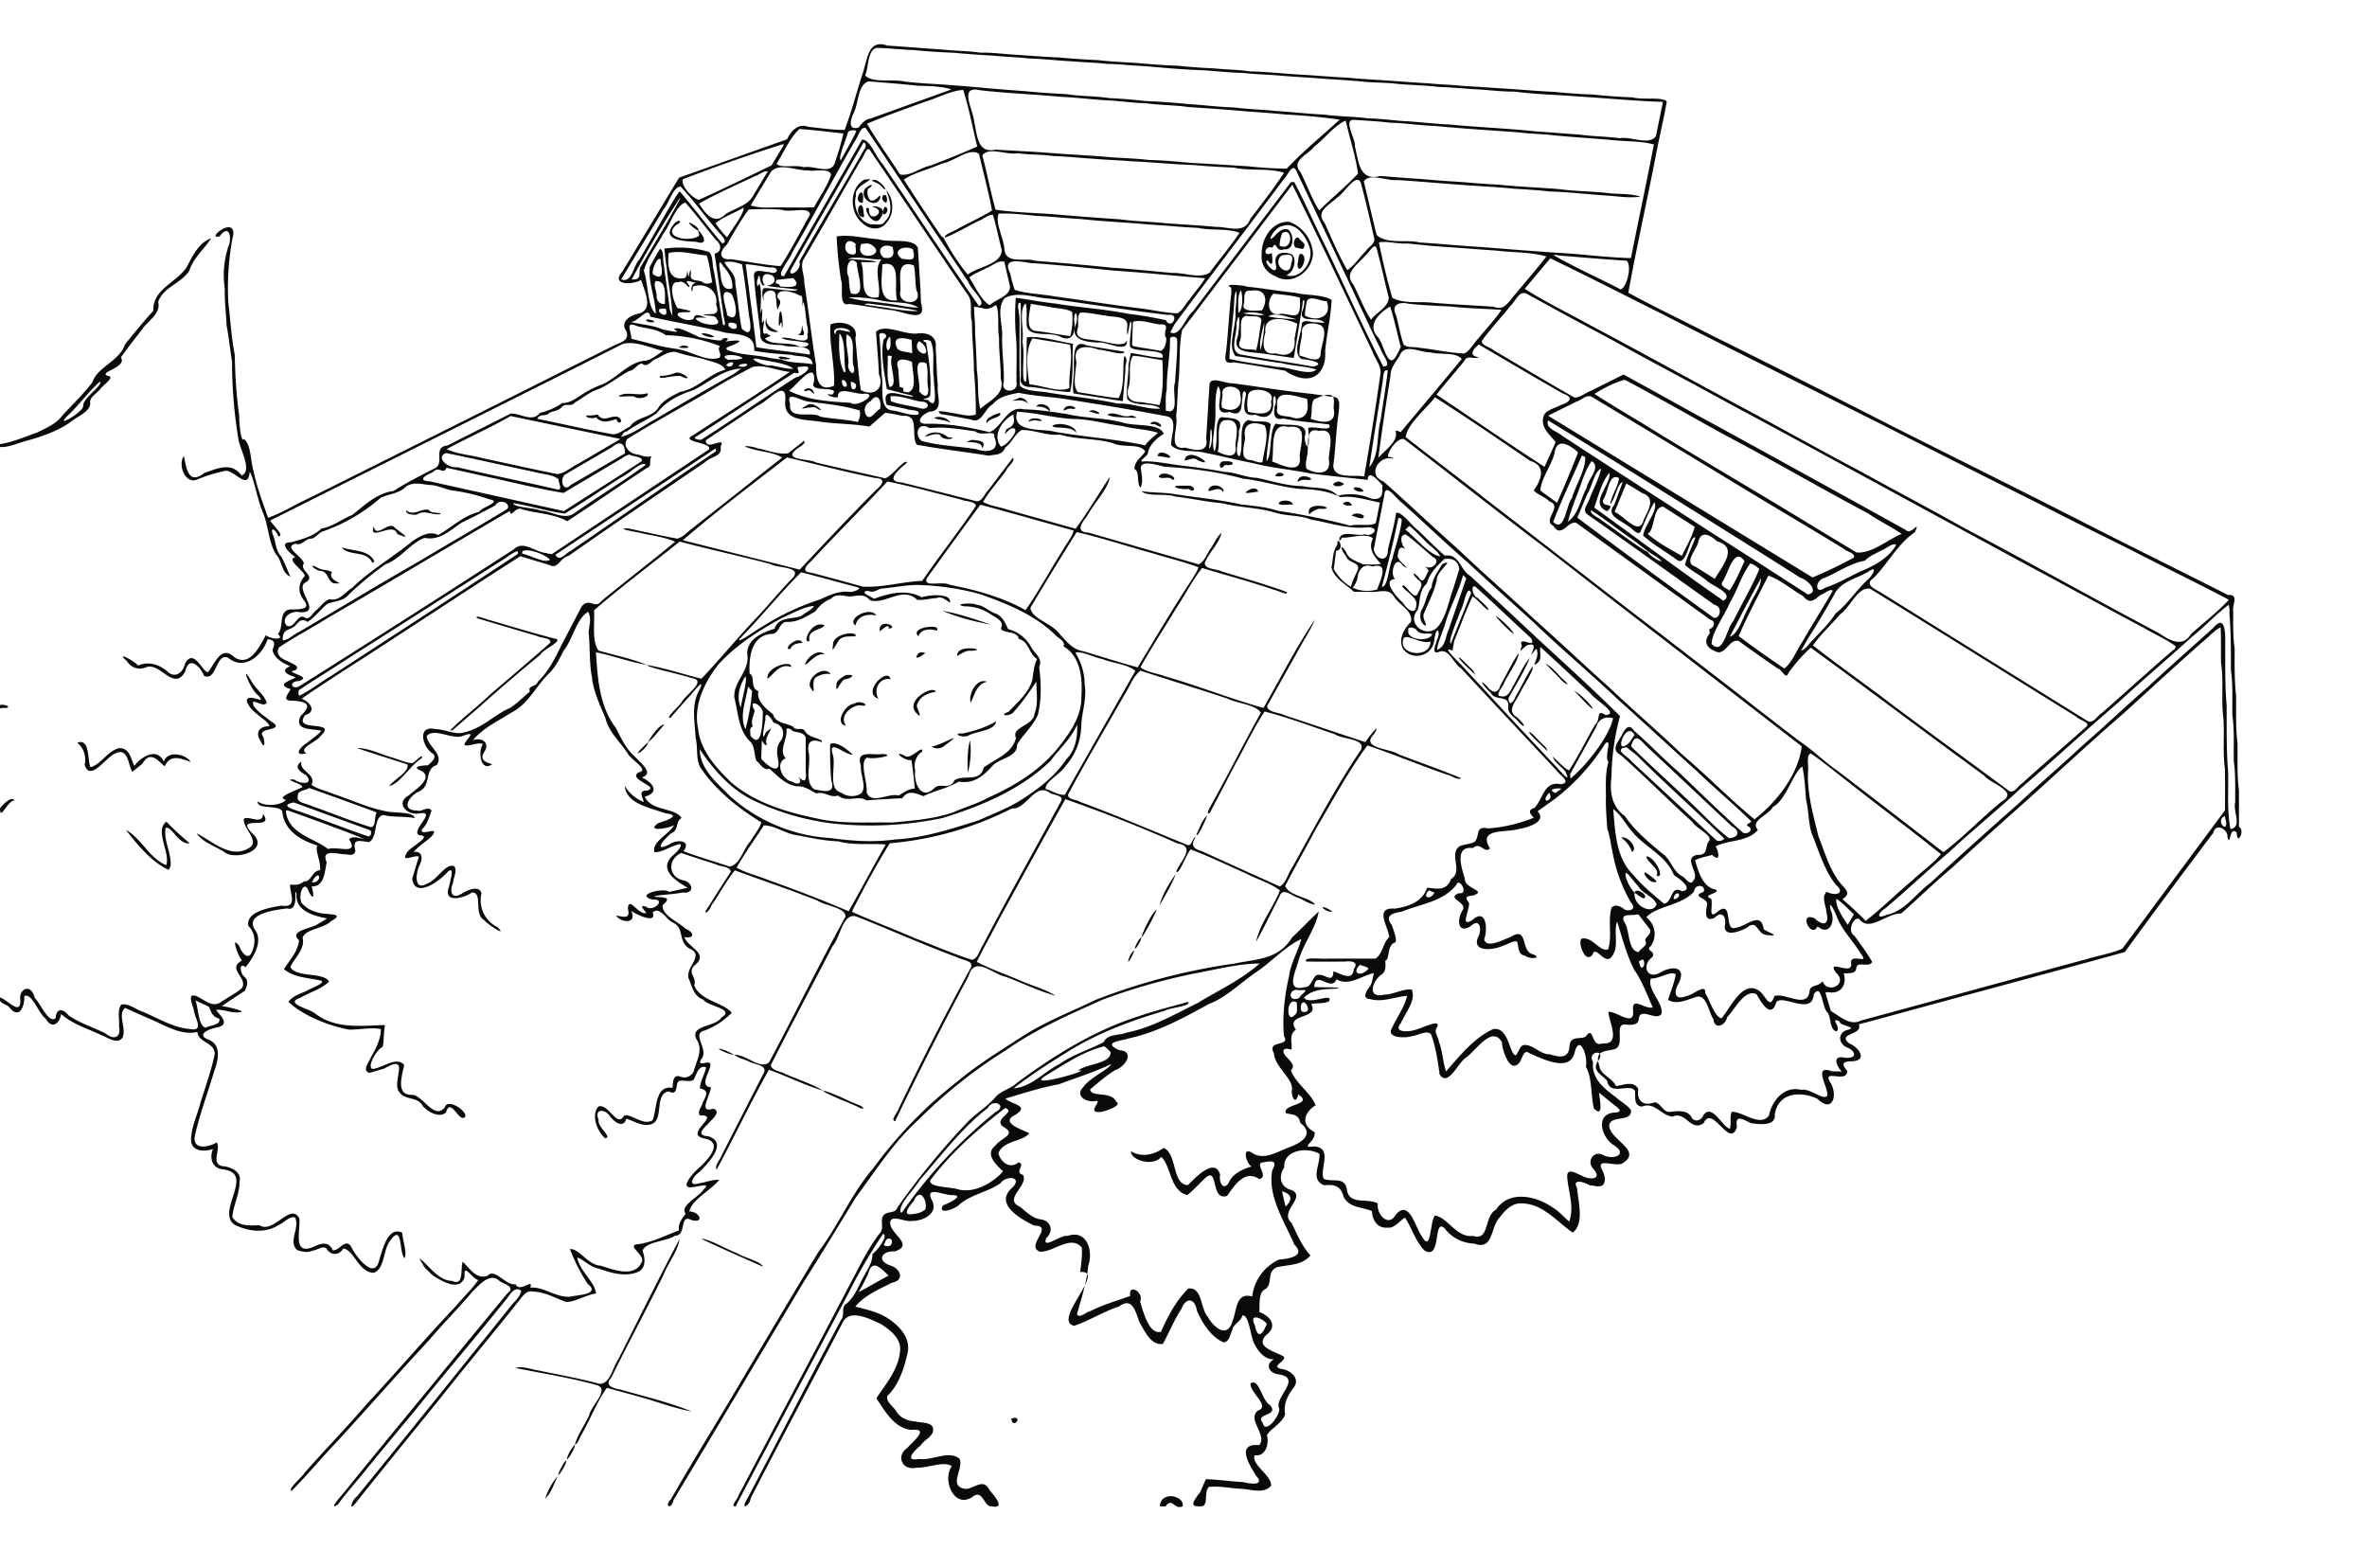 <svg xmlns="http://www.w3.org/2000/svg" fill="#0a0a0a" viewBox="0 450 3300 2186"><path d="M903.6 1484.9c-1.4 9.3-23.5 23.2-9.6 9 3.2-3 6.4-6.7 9.6-9M1229 751.3c-9.8 22.5-30-18-17.3-10.6-2.3 21.5 24 6.3 9-1-15.5-3.6 19-4.4 8.3 11.6m-15.7-22.1c9 2.7 14-11.4 14-4.5-2.5 16.4-29.5 5.9-21.8-11 8.6-8.7 15-6.8 4.6-.3a17 17 0 0 0 3.2 15.8m-14 22.2c-8.6-9.6 3.2-25.2 4.5-7.1.4 6.4 3.3 11-4.4 7m3.3-18.6c-16.1.4 1.8-29.3.6-4.7l-.2 2.3zm32.9.2c-13.8-6.4 1.8-20 1-3zm-2.1 5.4c11.1 2.8-6 20.4-1.5 3.1zM1806 795c-4.3-4-1.5-15.5 4.4-13.7 4 6.6 11.8 7.6 6.6 15.3-3.5 1.1-7.4-1.3-11-1.6m8.4 8.8c12 5.3-5.8 34.9-5.4 13 2.2-1.7-.6-13.1 5.5-13M1089.9 907c.3-22.2-5.3 13.4-4-12.6 2.1-29.2 7.7 11.8 4 12.6m21.9 9.1c9.4 1 4.3-24 7.7-6.2 4.7 9.4-3.1 8-7.7 6.2m898.6 320.6c20.5-9.5-8.8 10.8-7.3 22-3.5 16.3-11.7 31.2-17.8 46.4-3.4 6.3 5.3 16.5 1.9 17-7.4-3-8.6-15-5.4-21.5 6.3-10.2 6.7-22.3 14.2-31.8.5-11.8 8.9-22 14.4-32M995.8 919.5c-8.5 3.3-28.6-8.3-9.2-4q5 1 9.2 4m93.7 31.7c-16.8-9.4 27.4.6 6.7-.5 1.6 1.2-8.6-1-6.7.5m-176.6-52.7c-10.3 3.8-19.2-6.4-3.7-2.1zm33.5 36c7.8-6.9 22 1.7 5.8.6l-2.5-.2zm342.8 124.3c9.1-8.9 23.6-7.2 32.6.9 16.9-.3-6.7 7.6-11.4-3.7-7.1-2.7-14.2 1.8-21.2 2.8m79.8 16.3c1.8-13.7-35.2-5.3-14-11.9 7.1 1 22.2.6 14 11.9m-241-81.2c-15 5-2-7.6 4.9 0 6.8 10.2-2 1.2-4.9 0m9.2 24.3c-8-2.5-30 6.2-12-3.2 8.9-7.9 30.2 15.2 12 3.2m1141.6 676.4c1.7-6.6 13.4-.3 14.9 4.8-.2 8.4-12-4-15-4.8m-890-239c-1.6 13.3-27 13.5-37.9 19.5-8 5-25.8-3.4-8.3-2.6 16-3.5 32-8.5 46.1-16.8m-209 6c-16.6-2.2-2-30.1 11.6-30.7 7.9-6.8 25.9 5.2 7.2 2.2-13 .8-28.8 16.1-18.7 28.6m98.4-27.3c1.1 4.1 9.8 21-1.5 8.5-14.3-17.5 25.4-38.7 28-28.4-11.6 1.2-24 7.4-26.5 19.9m-53.4-10.4c-24.1-8.2 12.7-45.2 17-27.3-15.4-2.8-24.7 14-17 27.3m157.1-103.3c-23-4.2-46-10-67.6-19.2 21.8 3.5 45.8 12 67.6 19.2m-244.6 73.8c-7.7 5.5 2.7 30.8-8 12.6-3.3-14.4 20-29.6 28.9-17.5q-11.4-1.6-20.9 4.9m34.2-53.9c-4.4 3.7-13.2 24.7-10 8.6-1.4-16.3 34.8-20.5 31.3-12.3-7.1.7-15.1-1-21.3 3.7m-101.4 55.7c-2.4-17.1 35-26.8 32.9-16.6-16-5.4-23.3 9.4-33 16.6m151.9-88.4c-11.6-2.5-26.5 0-29.1 14-13.1-9.5 20.4-27.6 29.1-14m-72.3 13.6c-2.8 6.9-24.8 5.4-20.8 21.8-11.5 6 1.7-29.6 20.8-21.8m203.7 108c-3.3-11.7 8-34.8 22.8-29.2-14.6 3.2-16.7 18-22.8 29.1m-72.8-92.4c-13.4-13 34-18.2 25.5-8-9.4-2.8-21.6-2.6-25.5 8m-101.4 54.1c15.4-1.8 9 4.5-2.1 6-6.6 4.5-12.7 24.4-10.5 5 2.4-5.4 8-8 12.6-11m173.1 90.9c2.5 13 1 32-2.8 45-.8-15-.5-30.3 2.8-45m-53.3 8.6c12-1 50-24.3 18.6-1.7a14.5 14.5 0 0 1-18.6 1.7m35.8-126.2c-2.1-18.3 47.3-7.7 18.6-7.3-7.1-.5-12.8 4-18.6 7.3m-184.6-2.1c-12.5-3-22.5 13.2-27.7 14.3 1.9-9.8 18.5-23.4 27.7-14.3m76.4-32.4c-1.7-20 29-5.1 12.6-3.7 1.2-8.9-10.4 2.7-12.6 3.7m-107.4 16.3c-7.1.3-14 1.3-17.3 8.5-12 .9 11.7-20.5 17.3-8.5m171.1 13.8c-4.7 4.7-18.2 12-9.6.7 2.7-2.3 6.5-1 9.6-.7m392.8 226.7c-2 7.4-14.4 33.2-14.7 26.3 4.2-8.8 7.6-19.6 14.7-26.3m-779.7-102c4.7-8.2 16-25.2 23.1-24.6-7.7 8-14.3 18.3-23 24.6m70-713.3c-8.7-4.4-20.8-17.5-4.6-7.2.3.3 7 5.3 4.7 7.2m527 281.9c-6.6-10.7-32.6-4.7-33-10 8.5-5.4 32.8-.7 33 10m-67.1-15.5c6.6-11.8 32.3 2.7 10-2.1-3.5.1-6.7 1.2-10 2M1069 891.5c-3.4 13 9.5 17.8 16.6 20.8-14.8 2.6-21.8-7.2-16.6-20.8m146.3-190c10.6-6 28.7 23.8 13 7.8-3.5-4-9-5-13-7.9m303.2 322.2c6.2-6.3 23.6 7.4 7.4 2.1l-3.7-1.1zm198-172.6c-15.7-7.8 30.7-1.3 19-1.6 23.5 2 46.7 6.5 70.2 8.7 16.6 4.2 36.2 1.8 50.8 9.9-1 23.8-6.9 47.6-9 71.5 2.2 31.8-20.2 51.4-56 27.2-24-3.7-48-8.6-72-11.6-16.7 3.7-9.8-11.3-9.6-20.2 2.8-25.7 3.8-51.7 6.9-77.4l-.2-3.2zm92.2 50.3c-14.8-7.1-47.8-14.3-44.5 12.2-4.1 14.2-5.5 32.2 14.4 29 17.7 6 28.2-1.2 26.2-20.3zm3 44.3c7.7 1.6 28.5 12.5 29.5-1.9.4-13.1 11.4-34-.4-40.5-11.7-4.5-27.7-3.4-25.5 12.1-1 10-4.4 20.3-3.6 30.3m34.9-45.4c-8.9-11.4-40.1 3.7-29.6-20 3.3-10.6-.3-18.4-1.2-4.4l-12 73.2c-18.6-2.3-37.1-5.7-55.8-7.5-13.6-1.3-29.7-3.4-22.4-22.3 2.3-8.3 4.2-43.2-1.8-18.6 2.2 13.7-12 40 6.5 43.7 33.4 6.1 67 10.7 100.5 16.8 20-4.8-8-10.3-16-10.5-14.4-8.4.2-34.5.2-50 3.8-6.2 14.6-.4 21.5-1.3zm-95.3 38c3.8-13 4.7-27.5 7.4-41.2-1-9-13.7-4.5-20.4-6.8-13.9 1.4-4.8 25.2-9.8 35.5-5.1 14.7 14.5 9.6 22.8 12.6m60.9-73.3c-11.7-3.4-24.4-4.1-36.5-5.6-10 7.6-9.6 33.3 10 28 16.7-.1 29 12.9 26.5-22.4m-98.2 85.3c22.2 5.3 45 7.7 67.3 11.4 16.6-.3 43.6 13 54 3.5-15.4-5-32.5-4.8-48.3-9-21.6-2.4-42.9-7.2-64.5-9.7-12-15.2 1.7-42.2-.1-62.1.7-7.6 3.8-44.2-1.4-20.1-1 28.7-6.1 57.4-7 86m45.6-67.8c9-15.6 4.3-30.7-15.8-27.2-12.2-2-7.7 12-9.8 19.3-3.8 11 20 8.4 25.6 8m59.7 7.2c16.8 9.8 38.9 1.5 30.3-19.9-8.8.1-24.3-9.4-27.9.9-1 6.3-2.3 12.6-2.5 19m-92.8-3.4c7.3-5.3 6-25.5 3.7-31.7-5.6 8.5-3.3 22.1-3.7 31.7m82 8.8c-11.4-2.5-30.5-10.7-40-4.2 13 3.1 26.9 3.3 40 4.2m-45.8 4.3c-2.7 12-7.7 28.7-5.2 38.5 3-12.5 5.2-25.8 5.2-38.5m-29.2-12.8c9.7 2.6 45.6 4.5 18.4-.7-6-1-12.3-.4-18.4.7M1759 805c-.9-21.9 14.6-47.4 38.8-45.7a51 51 0 0 1 32.7 43.6c-.3 25-29 46.2-52.3 32.2-12.7-5-20.7-16.2-19.2-30m34.6 28.7c20 6.3 38.1-19.8 32.4-38.3-4.5-15.4-19.8-37.2-37.7-30.4-12.3 1-25.5 29.3-10 12.5 5-5.1 10-9.7 17.5-7.7 9 6.8 9 29.9-5.8 27.6-12.2 5-9.8-14-16-2.2-11.4-4.4-14.1 14.7-.9 7.3.6 5.4 3.2 24-5.6 10.5-8.7.4 15.5 26.2 11.2 5.5-2.9-14.5 7-18.6 20.2-14.9 10.1 3 6.3 25.2-4.3 29.4zm-7-27.6c-14.7 13.4 12 32.2 13.3 12.3 4.2-12 1.8-15.3-13.3-12.3m-2.6-13.7c18.9 9 19.1-27 3.7-17.6a51 51 0 0 0-3.7 17.6m-1235.9 391c6.7 6.8 31.8 21.8 5.6 10.8-5-18.1-40.3 12.2-32.7-10.4 3.7 15.9 17.4-4 27.1-.3m-85.2 64c-8 12.7 23.7 16.8 2.6 15.6-9.8-3.3-7-16.7-19.4-17.4-8-1.4-17.5-11.8-3.7-4.6 6.3 4.2 14.5 2.6 20.5 6.4m56-13c-6.8-17.7-33-8.8-42.6-21.5 14.4 5 34.5 3.3 44 16.3 1.6 3.3 2.2 3.7-1.4 5.2m47.2-73.5c9.7 9.5 22-3.2 31.8-.2 2.7 5.8 21.7 3 15 6-12.7 1.2-20.1-6.8-32.2.7-4.6 0-15 .2-14.6-6.5m267-133.2c8.5 12 18.6.2 28.6 3.4 9 5 .9 13.1-2.3 3-10 2.6-19.8 7.1-28.6-2.6-6.6 4.3-22.6-3.6-7-2.4q4.7-.6 9.3-1.4m50.5-25.1c-6.5-1.5-33.2 2.8-14.5-3.4 12.3-1.8 22.2 2.3 33.4-1.2 4.4 5-12.1 9.1-17.3 5.2l-1-.4zm59.4-33.4c11.1-.2 25 13.7 6.5 5.2-8.4-2.6-34.5 6.6-29-.6 7.8.2 15.2-2 22.5-4.6m624.2-22.8c6.7 3 .8 12.7 1.9 18.7l-3.7 44-68.6-10.8c-2.6-12 1.5-25.8.3-38.8.6-13-1.5-37 17.6-28.3 17.6 3.5 35.3 6 52.9 8.9-.3 6.4-25.8-2.4-35.5-2.8-17.7-6-37.2-6.7-31.4 17.1-.5 12.9-6.2 34 2.4 42.2 18.8 2.6 37.5 6.6 56.2 8.3 8.9-14.8 5.6-39.8 7.9-58.5m565.6 420.6c-8 19.8-19.6 37.7-29.8 56.3.9 12.4 7.2 5 10-2.5 8.2-13.7 14.8-28.5 23.6-41.9 2.7 4.5-11.9 25.5-17.5 36.9-4.6 10.8-19.4 24.3-5 33.4 13.4 10.7 13.7 19.2 2 5.9-5-6.3-14.6-10.5-13.3-20 1.8-17.6-18.7-7.2-24.2-19.4-8.6-6.6-19.6-23.5-5.6-9.3 7 9.2 15.2 11.8 18.7-1 8.5-14.8 15.9-30.6 25.2-44.9 1.5 7.2-13.4 28.2-19.5 40.6-1.6 5.8-14.6 19.3-5 19.2 10.1 2.8 13.7-8.2 17.7-15.2 7.7-12.6 13-27 22.7-38.1m21.7 8c10.9 5 17.7 16 26.7 23.7 10.8 10-2.4 3-6.7-3.5zm40 38c9.2 4 26.7 22 26 25.4-9.4-7.4-17.3-17.2-26-25.5M2157 1497c-8.3-8.8-18-16.5-25.5-25.9 2.5-2.4 11.8 9.8 17.3 14.6 3 3.5 8 6.2 8.2 11.3m-72-188.3c8.8 4.1 27 23.7 25.3 25.3a179 179 0 0 1-25.4-25.3m-27.9 82.4c-7.6-8-16.7-15.1-23.4-23.9.8-3 13.8 11.8 18.2 15.6l2.3 2.3zm238.3 252.8c11.8-.1 27 31.8 14.3 27 3.3-7.1-3.2-11.5-7.2-16.5-2.9-3.1-6.7-6-7.1-10.5m-35.2-26.2c9.9-3 24 15.5 15.3 20a41 41 0 0 0-15.3-20m49.7 61.4c-10.8 5.9-26.9-22.9-9.9-8.7 3.5 2.6 7.3 5 9.9 8.7M973.5 771.3c8.1 6.8 14 21.3-2.3 15.9-14.8-1-50.8-1.3-32.3-23.9 5.4-8.5 15.7-6 3.6.6-19.4 17 17.6 23.5 29.8 15.9 5.3-1 .3-5.9 1.2-8.5m607.7 1003.3c-1.4 8.5-13.2 25.9-6 8.1q2.2-4.5 6-8.1M1410 2427.5c18.5-5.3 1.5 17 0 0M1184.1 873.7c-16 5-7.6-23.9-11.5-33q-4.8-30.3-6.2-61c18.1-3.3 39.2 2.7 58.3 3.8 16.7 5.5 48-2.7 55 12 1.4 25.8 3.6 51.3 4.3 77 9.7 30.9-27.6 9.6-44.2 9.6-18.6-2.8-37.2-6.1-55.7-8.4m16.2-58.2c7.9 17.5-6.1 54 24.5 48.9 3.9-17.4-7.5-38.2 4-52.9-15.8 1-31.5-5-47-.8 12.2 1.7 36.6 1.3 40 4.8zm73.7 4.4c-25.7-8.6-17.6 20.4-18.7 35.8-4.9 20.6 33.3 21.2 22.3-1.4-2.1-11.4-1-23.1-3.6-34.4m-23.2 49c-5.7-17 8-57.3-20.7-50.3 0 18.6-8 53.2 19.5 50.1l1.1.2zm-64.5-10c23.5 7.5 7.9-29.2 8.4-42.3-11-12.5-17.3 9.6-11.4 19.8.4 7.6.7 15.2 3 22.4m94 20.1c-14.7-9.7-35.8-5.6-53.1-10.2a176 176 0 0 0-44.2-4.2c15.5 5.5 33 5.4 49.5 8.1 16 1.4 31.8 6.1 47.9 6.3m-79.7-88.7c-10.6 27.5 40.4 15.3 12.3 0-4-1.4-8.3-.5-12.3 0m72 7.3c-12.2-6.8-30.8 2.5-15.1 13.4 11.5.7 20.2 5 15-13.4m-28.3-3.2c-12.5-6-24 3.6-12.6 14.8 13 2.7 16-3.9 12.6-14.8m-51.3-4.2c-15.8-14.2-20.3 13.4-5.8 14.5 9.9 2 4.4-9 5.8-14.5m86.3 93.1c-22.3-4.8-45.2-7-67.8-10-16.6 1 5.4 2.7 11 4 17.9 2.2 35.6 6.3 53.6 6.6zm-44-168c10.9 11 11.8 33 1.2 44.5-8.4 12.8-25.6 10.5-35 .6-17.4-14.7-17.4-48.2 3.4-59.8 24.2-3.5-16.3 7.8-11.4 22.3-5.2 15.8 5 37 21.1 40 6.9-.7 15.5 2.8 19.5-4.8 12-11 6.8-29.8 1.3-42.7m416 376.7c4.2-22.6 47.5 12.2 18.9-.2-6.5-5.4-12.7-.1-19 .2m-66.4-59.3c-13-1.2-34.5.1-41-4.7 10.5-5.7 21.5 5.9 33 1.3q4.6.5 8 3.4m122.6 65.4c-7 11.6-11.3-6.4.5-5 15-1 14 7.3-.5 5m101.7 24c.1-17.5 34.4-.7 10-3.2-3.5 0-7.3.7-10 3.3m-195.4-36.5c2.3-13.8 32 7.5 9.2 1.2q-4.7-.5-9.2-1.2m260 38.8c-6.3 7.3-24.9 1.2-8.1-3.3 3 .3 5.6 1.8 8.1 3.3m-479.8-99c4.5 6.3-15.4 7-18.3 14.6-4-7 13.3-13.3 18.3-14.5m-68.6 14c-6.7-4.7-23.5-4.8-22.4-7.4 7.5-2.7 18.1.4 22.4 7.3m138.1-16c-5-5.5-11.5-7-18.7-6.6 3.4-7.6 21-1.6 18.7 6.7m437.8 111c-8.9 4.1-23.3-7.7-6-4.7l3.2 1.8zm-468-121.5c-7.5-11-36.6 1.5-11.4-8.7 5.1.4 10.1 3.5 11.3 8.7m344.6 100.6c4-10.9 22.3 1.1 3.3.4zm-295.2-91.3c3.4-14.5 29.2.4 9-2.8-3.1.4-6 1.9-9 2.8M1604 1040c10-8.4 24.5 12.4 6.2 1.4l-5.7-.1zM801.7 2464c-.5 8-17.6 32.7-8.7 12.4 2.2-4.5 5-9.1 8.7-12.4m1083.6-1310c-8.2 3.4-20.7-3.7-5.7-4.6l2.8 1.6zm-861.8 766.4c-7.5.6-36.7-14.6-10.7-5.5zm834.3-199.3c-9.5 1.1-22-11.4-6-4l2.7 1.7zm-266.5 35.4c-1 9.1-15 26.1-6.3 8.3q2.2-4.7 6.3-8.3M789.7 2486c-.6 8.5-18.7 33.3-8 11.4 2.6-3.7 3.9-9.1 8-11.4M0 1840.5c10.7 3.3 29.7 27 28.3 2.7-2.1-14 14.7-23.8 20.3-1.8 8.4 8 19.2 36.4 29.1 27.8.7-15.3 11-12.5 18.1-3.5 15.6 10.7 34.1 16.4 51 24.8 13.4 11 22.3 4.2 19.1-9.5 1-10.1-2.8-21.7 3-30.4 9.7-2.6 19.6 6.2 29.1 9.4 21.8 9 42.5 22.4 66.5 24.5 20.8 4.1 7.3-15 6.1-24.8-1.2-7-10.8-25.9 2.5-21.3 11 4.3 22.3 16.9 34.5 8.9 9.6-6.7 20.7-12.2 29.5-19.6 9.6-14.1-21.7-27 .2-38.6-5.5-6-16.5-37.8-3.4-19.7 3 9 12.9 21.2 18 6 4.8-11.7 3.9-25.2-5.6-34.5-4.2-20.2 29.9-25.6 45.8-28.4 24.6 3.8 11.2-18 12.4-29.3 7 .2 12 1.5 19-4.4 11 .8 11.3-15.4 22.8-15.6 1-13.4-7.6-28-3.8-34.5-24-7.5-46.4-20.9-49-47.7-5.2-9.7-35.3-1.7-34.3-13.8 11.4 8.3 34.3 5 39.4-2.3-15.9-2.9 15.7-13.5 20.4-16.4 12.8-3.4-29.6-13.2-8.6-11.7 8 6.4 28.7 7.7 16-6.5-8-3.9-17.6-11.7-6-18.6-4 13.7 21.2 17.1 13.8 32.4 8.4 6 19.6 8 29.2 12.2 24.7 8.1 48.4 19.4 73.9 24.5 12 3.1 39.5.2 41 9.7-15-2.9-29.6-.8-44-4.3-14.2 3-6.8 30.1-19.6 37.7-13.3-1.3-24-5.9-19.2 12-1.6 9.1-11 4.5-17.5 5-10-1.2-30.6-6.7-22.5 11-2.7 13-3.1 34.5-21 33.8 2.6 7.6 4.5 23.2-3.6 8-7.2-20.5-16.1 5.9-10.1 15.3a39 39 0 0 0 20.4 12.4c8.9 4.8 43.7.1 20.6 12.6-10.4 10.7-37 11.1-39.9 23.6 3.9 14.7-11 27.8-17.1 40.3 7.7 15.6 46.5 6.8 54 20.5-11 10.8-27 14.8-40 22.6-23.8 7.7 13.4 15.5 20.4 21.8 28.8 22.3 64.5 17 97.6 16.2-2 9.1-1.4 22.3-3.3 30.5-8.4 3.5-21.8 27-14.6 30.6 14.1-.4 33.5-18.4 44.6-5.5-2.4 13.2-13 42.9 11.4 41.7 15.1 1 30.3 35.5 45.2 17.5 4.3-15.5 37.5 10.4 26.7 14.3-7.3 4.7-19-28.6-25-7.3-9 8.3-25-.4-32.4-9-8-14.7-26.7-6.3-34.4-22.1-6.6-16.3 16.5-50.6-19.3-30.1l-20.6 6.1c-11-3.3-.4-15.6 2.3-22.2 6.7-12 13.6-24.8 13.6-38.8-13.5-3-30.2 1.1-45.1.6-29.8-6-62.1-19-83.8-38.5 6.3-9.4 19.1-11.8 28.8-17.3 6.1-3.2 28-11.3 13-13.2-16.4-3.4-34.7-4-48-15.2 8-13 19.8-24.9 21-40.4-13.7-11.9 12.5-15.9 20.8-19.8l2.4-.9 16-9.6c-17.4-3.3-45-10.2-42.6-34-5-14 5.1 25.4-13.4 20-15.8 2.1-59.9 7.2-44.5 30 12.9 17.5-5.9 42.9-13.2 52-9.7-8.1-7.8 9-1.4 13.5 6.1 5.8 3.4 12.5.6 19.2-10.7 7.2-21.8 13.9-32.2 21.5 9 1 45.2 9.8 16.7 8.7-8.1-.9-17-4.3-24.7-3.5 2.7 5.5 21.6 19.8 2 24.4-11 1.7-31.4 10-12.7 17.2 18.9 7.2 13.3 29.3 8 44-9 29.8-19.9 59-26.9 89.2-4.4 21.4 19 17 30.4 10 6.6 9.6-11 32.6 11.7 33.5 10.9 2.3 23.3 8.5 20 21.7.3 16.9-8.7 32.2-10 48.8 8 13.7 25.4 12 37.8 11.4 19.6 13 43.5-32.8 55.7-9.3 1.6 17-9.7 51.7 19.1 39.7 11-5.3 21.8-8.4 27.4 4.5 8.7 2 18.3-18.9 26.3-3.8 5.5 11.8 30.8 44.8 37.8 20 5-15.7 12.3-50.5 32.8-40.6.6 11 7.3 28.4 3 35.6-8-9.9-2-49.1-19.9-24.4-10.3 13.4-7 39.4-23.3 44.8-21-1.5-26.4-31-41.8-34.1-6.5 10.6-18.1 9.9-23.8 0-5-4.3-13 2.7-19.2 3.1-6.9 3.3-15 1.6-21.6-.9-12.9-11.6 4.2-30.7-2.8-45.3-7.3-2.5-16 7.7-23.8 11-18.6 11.6-42.5 8.4-61.2-1.3-25-19 29.6-71.3-15.2-76.7-15.8-1.7-19.4-15.6-14.3-28.5-11.5 4.2-30 3.8-30.5-12.3 0-18.4 9.2-35.9 13.5-53.6 6.9-22.1 14.9-44 19.5-66.7 0-16.1-22.9-15.4-24.2-30.5-24.4 5.3-46.4-10.4-68.1-19l-32.7-14.5c-11.1 9 2.5 28.6-3.7 41.4-7 10-20-.1-28.8-3.2-19.2-9.3-40.4-15.3-56.6-29.7-2.5 13.5-12.8 21.7-21.5 6.5-10.5-7.7-19-36.3-29.8-31.6.3 15.6-7.6 33.2-21.4 15.2-4.8-4.6-15.3-5.2-12.6-13.3m525-258a6714 6714 0 0 0-94.1-34c-4.6 3.8-15.9 3.1-15.5 10.2-3 9.5 7.5 10.5 14 13 29.2 10.3 57.8 22.2 87.3 31.3 7.6.6 5-13.3 8-19.2-.4 3.3.2-1.9.2-1.3m-126.4-2.2c3 32.5 39 37.5 58.8 53.3 13-4.4 43.7 9 29.5-13.2 3.9-9.2 34.5 6.1 12.3-4.5a3961 3961 0 0 0-98.4-36.3zm118 27.3-106.9-38.9c-21 4-.3 9.9 8.9 12.9 31.7 11.1 62.9 23.6 94.8 34.3 4.4.2 4.7-5.7 3.2-8.3m-244 237c4.4 11.4 3.5 34.8 14.1 38.2 6.2-3.8 22-3.6 19-12.8-10.7-2.6-11.7-11.6-14.4-16.5zM435 1680.2c16.2.1 10-22 0 0m-435-611c18.7-3.1 34.3-10.1 52-16.3 12.4-6.3 26.8-11.9 35.6-24.5 13.9-14.8 28.6-29 41.1-45.3 7.1-21.9 37.7-29.2 45.6-53a1026 1026 0 0 1 39.4-46.8c-1-30.7 32.5-39 46.7-61.2 8-15.4 17-34 34-39.9-9.6 15.1-24.6 26.9-30.3 44.8-11 18.2-36.5 23-43.6 43.9 4 15.3-12.4 25.3-20.6 35.8-10.5 14-21.5 27.4-31.4 41.6 9.5 14-32.7 20.6-18.2 25.7 11 1.3-6.4 12.8-10 17.8-4.6 6.2-14.8 11.5-14.7 18.6 2.3 12.8-18.6 20.5-27.5 28.1-19 13.4-41.7 20.7-63.7 26.7-11.4 3.2-22.3 8.5-34.4 8zm116.4-56.5c3.4-10.3 27.6-26.7 22.9-30.7-16.4 14.4-29.1 32.8-45.3 47.8-18.4 18 19.7-4.3 21.7-12.4zM1617 2550c1.4-22.7 35.1-14.7 31.8 0-11.5 4.8-12.8-10.2-21.9-2.7-1.2 4.7-6.6 2-9.9 2.7M0 1576.7c4.8-5.8 16.3-17.6 20.3-10.8-9.6-.1-19.2 27-20.3 13.2zm0-143.9c9.2-1.6 18.8 5.1 3.1 4-4.7 2.4-2.7-2-3.1-4M801.5 2464c4-14.6 13.7-27.2 19.9-41 2.6-13.4 29.6-36.6 10.5-42-37.2-10.6-75.6-16.2-113.4-24 10.1-3 21.5 2 32.1 3.5 28.5 6 57.2 11.1 85.4 18.7 15-.2 17.8-22.3 25.8-33.8 28.4-56 56.1-112.5 85.6-168-2 16.4-16.3 34-22.8 50.8-23.4 47.8-49 94.6-72.4 142.5-11 12 4.8 14.8 13.9 16.8 33 9.4 66.7 17.3 98.3 30.2-23.4-4.1-46-12.9-69-19.3q-24.6-7-49.4-13.6c-14.2 20.3-23.2 44.1-35.5 65.7-3 4.2-3.9 11.2-9 13.5m-635.3-971c15.2-.5 16.2 16 21.2 24.7 9.3-12.9 31.6-26.4 40.9-6 6.4-17.2 32.7-9.1 37.4.5-14.2-5.2-28.5-11-36 6.1-8.4-6.4-19.7-23.3-31-3.8l-14.1 11.5c-6-8.3-5.4-35.4-24.5-25.3-12.5 5-34.6 40.1-42 15.4 3-12.8-3-25.7-10.6-30.6 18.7-7.2 14 25.2 18.7 34.1 15-4.1 23.8-23 40-26.6m461-24.4c17.7-18 38.2-33 56.3-50.6q42.1-35.7 83.7-71.9c1.4-7.4-12.7-6.2-18.5-9.5q-41.5-12.1-83-24.6c-6.5-6.2 12.6 1.6 19 3 29.2 8.6 58.4 17.5 88 25.1 16.2 2-15.8 14.9-19.4 22.7a2567 2567 0 0 0-84 72q-19.1 16.4-37.9 32.9zm-392 194.1c-24.5-11-44.6-36.6-59.6-55.6 22.2 12 32.2 39.3 56.2 49 6-18-16.7-47.7.2-60.7 9.8 10.6 21.6 21 32.5 30.2-15 2.7-25.9-25.3-33.6-21.3-3 17.8 8.2 34.7 7 52.6l-1 2.6zm104.8-71.2c6.8-5 26.4 9.4 26.7-7 18.4 25.5-44.5-1-13.1 29 20.8 21.9-22.6 35.3-38.9 25.7-12.2-8.8-31.7-14.1-40.5-27.4 21.4 10.2 48.7 37.9 75.1 19 11.6-10.2-11-26.2-9.3-39.4m31.8-161.6c-4.2 5.8-12.5-1.6-18.5-1.5-4.1 7.6 16.4 20.4 24 27 23.4 14-17.6 8.3-11.5 19.9 4 6.1 4.2 23-2.8 7.4-7.8-12.5-.2-20.3 12.4-20.1.2-7.9-28.8-20-31.4-36.3 3-10.6 29.4 8.2 16-6.8-10.5-6.6-27.3-50.4-8.2-17.7 5.9 9.7 16.8 16.8 20 28.1m125.8 63c16.8 0 32.3 8.5 48.3 13 9.5 2.6 19.3 7.6 28.7 8.2 4-1.5 15.5-14.8 13.7-7.3-16.3 10.2-30.4 35.8-45.6 39.1 6.7-9.5 28-19.3 25.4-30-23.5-7.8-47.2-14.8-70.5-23m480 683.7c17.2 3.4 32.7 14 49.2 20.2 10.6 6.5 34.4 12 36.9 19.2-27.8-12.4-55.9-24.5-83.3-37.6zm169.9-206.2c17 4.4 32.5 13.5 48.9 19.9 8.8 2.6 10.4 9-1 2.6-15.1-7-31.2-12.4-45.9-20.4zm677.7-803.3c-6.3-20.6 40.9-8.3 18.4-7.5-7-1.2-13.4 3.2-18.4 7.5m-186 501.6c-5.8 15.6-14.7 29.7-22.8 44.1 4-15 13.4-31.4 22.8-44.1m20-541.5c9.4 3.3 5.6 10.7-2.3 4.4-9.2 2-29.9-4.1-11-4.4zm-68 629.4c4.3-12.2 15.8-35.7 21.4-38.1a274 274 0 0 1-19.7 37zm113.7-620.2c-4-12.2-26.6 6.2-18.4-6.4 4.1-4.6 13.6-3.9 17.4 1 3 1.4 1.7 3 1 5.4m-89.6-21.6c5-11.2 29.5 2 19.5 4.4-5.4-6.4-13.6 0-19.5-4.4m187.2 38.9c-6.2-.8-15 1.5-19.7-1.1-.2-6.1 18.8-6.5 19.7 1M777.6 2508c-5.5 10.6-8.6 23-17.7 31.2 4-10.9 9.8-23 17.7-31.2M1754 1135.5c-7 .4-27.4 5.4-10.6-3.6 3.7-1.3 9.8-1.7 10.6 3.5m130.4 33.7c4.2-5.6 14-2.9 17.1.1 0 7.8-12.7-.2-17 0m-861 751.3c16.7-1 36.5 21.5 48.8 10.3 36-67.4 69.5-136 106.5-203-.2-13-27.6-14.5-39.3-22.4-38-15-76.6-28-115-42-12.4 15.3-21.5 33-32.8 49-4.2 11.4-13.7 14.3-3.5.9q15-24.2 30.7-48c-1.6-8-14.1-6.7-20.5-10.3q-24.5-7.7-48.8-15.9c-19.6 9.3-18 34.3 4.1 38.4 13.4 3.8 14.3 19-2.3 16.7-11.8 2.9-37.4 3.3-39.3 5.8 10.3 1.6 27-.8 11.6 12-.6 14.5 21.9 22.9 32.2 32.8 12.8 5.4 12.3 14.3-1.9 11.5 5.4 14.9 34.5 22.5 15.2 38.8-12.5 11 3.3 17.4-1.4 28.5 8.6 22 41.4 24 52.4 38.4a109 109 0 0 1-37.3 24.5c-20.6 4.2 7.3 27.4-5.8 40.8-6 13 18.4-5.2 12.4 11.5-3.3 11-12.9 25.6 1.8 27-2.2 13.8-18 36.7 3.5 29.7 11.6 5-3.3 15.4-7.7 21.4-7.3 7-17 16.1 1.1 17.3 27 9.6-1 37-12.7 49.4-9.7 6.2-18.3 22 .5 15.7 9-1.3 17.7-5.2 26.7-4.5-11.5 14.7-38.7 27.7-41.6 44.1 14-.1 22 16.8 3 12-17.5-9.4-6.4 22-22.8 21.7-13.3 8.5-40.4 8-45.5 21 3.7 9.4 5.1 24-5.5 29.2-18 8-38.2 1.9-55.7-4.3-10.8-1.2-25.4-15.7-29.8-15.1 3.5 18.7 24.6 33.7 26.3 49.9-12.6 1-35.1 14.8-44 11-13.3-5.2-28.5-13.3-43.4-13.6-10.2-2.7-15.4 7-21 13.7-35.6 45-72.5 88.8-108 133.8-39.7 49.2-79.9 98.1-119.2 147.7-9.9 12.3-5.2-4.7 2.1-9.7 71-86.9 141.2-174.4 211.6-261.7 5.8-8.4 15.4-15 17.6-25.2-10.5-7.1-15.8 6.7-22 13.3-41.6 52-85 102.2-126.4 154.1q-33.2 39.5-65.8 79.5c-13.8 17.3-28.7 33.8-41.9 51.5-14.2 8.8 6-13.4 10.1-18.6 40.3-49.9 81.2-99.2 121.9-148.8q52.2-64 105-127.6c12.4-9.7-6.7-12.2-12.3-17.8-12.8-11-27.9 7-37 16.1-19.6 23.3-41.3 44.9-61 68.2-42.3 45.5-83.4 92.2-125.3 138.2-22.4 23-42.6 48.1-65.4 70.8-6.7-1.2 13.6-18.2 18.4-25.4 28.3-32.4 58.6-63.1 86.6-95.9 42-45.1 82.1-92.1 124.6-136.9 10-12 21.7-22.8 30.5-35.5-9.5-2.4-20.7-25-19-5-5.5 22.4-32.7 6.3-44.9-1.8l-10.7-10.4-7.6-12.9c11.8 7 25.3 31 45.8 31.3 17.3 8.1 11-18.5 14.8-26.7 9.1 8.6 18.9 25.3 34.5 19.5 10.4-11.6 25 14.2 39 11.8 6.3 12.7 25.5-9.6 20.6 4.8 18.6-1.7 35.1 13.6 54.9 12.7 10.5-2.6 44-2.9 25-18.2a251 251 0 0 1-24.6-48.2c12.4-1.5 25.3 22.3 42.5 23 17.5 5.2 46.8 17.7 57.5-4.7 5.4-10-20.8-22.6-6.8-25 20.8-2.3 39.6-12.3 59-19.5-2.8-9.8 7.8-20.6 9-23.2-8.6-11.3 19.3-23.6 25.5-34.2 11.1-9.7-9.3-3.1-14.8-3-21.9 4 1-21.2 9-27.5 11.8-11.1 34.1-35 6.3-40.2-30-6 25.2-33.6-5.9-32-4.6-5.6 3.1-12.6 4-18.7 7.3-12.3 6.2-16.9-4-19 0-10.2 6.7-19.3 8.5-29.5-10.3-3.7-13.6 10.2-17.2 17.3-4.6 3.6-13.4.5-19.7 1.6-7.2 1.6-.2 22.4-15.2 14.7-20.3 3.3-6.4 38.2-23.3 45.4-12.6 4.6-24.2-3.8-35.9-7.4-3.6 14.1-16.2 5-22.4-3-7.2-11.1-23-11.4-16 5-2.6 9 20.2 24.5 8.9 25.3-11.2-9.8-20.1-33.1-9-44.4 14.5-3.8 25.8 30.9 35.5 12.8 10.2-3 26.2 14.6 39.7 6.5 6.5-16 3-49.2 27.7-45.1.9-6.6 0-20.7 12.5-15.2 6.6 2.2 14-1.5 17-7.3 3.6-14.6 14-30.4 4.2-44.9-10.3-20.9 25.9-16.7 34.6-30.7 19.7-12.4-18.2-15-25.4-25-13.6-4.8-15.4-18.6-20.3-29.4-5.1-16 23.7-32.7.5-42-16.6-11.4-5-29.4-24.6-37-7.5-5.2-17.5-21.9-26-13 6.4 18.4-28.2-.3-30-2.3 9 19.6-15.8 16.1-20.9 6.5 9.4 1.5 20.3 5.8 16.3-9.4.8-18 13.5 6.5 23.6 6 8.2 2.8-13.5-13.3 1.6-9 10 8.6 29.5-11.1 9.4-9.8-26.7-6.7 15.9-17.4 22.9-10.7l25.9-5.8c-15.2-8.7-41.4-24.6-21.6-44.3 7-5.2 21.9-22.5 2.6-14.1-9 2.8-17.7 9.3-27.3 8.8-4.8-13.8 20.5-25.2 27.4-37.7-6.9 4.3-39.7 10.3-22.7-2.6 9.5-3.2 34.9-11 10.9-13.8-20.1-7.4-55.4-13.1-57-38.2a53 53 0 0 0 22.6 20.6c11.4 7.3-9.2-14.9 7.5-14 21.7-5.4-27.3-15-10.9-25.6 16-2.8-10.5-17.6-14.9-25.8-10.5-16.7-26.9-30.1-31.4-50.1-7.8-18.5-16.7-36.8-18.8-57.1-3.9-20.7-2.4-42.1-4.6-62.8 1-9.4 4.4-19-.6-28-16.9 10.2-20.9 37.6-34.2 54.2-5.6 11-10.8 22-19.6 30.9-18.5 17.5-29.5 43.6-53.1 55.3-18.5 12-39.9 21.5-53.9 38.7 12.3-4.6 24.5 3.2 15.8 16.5-9 13.7 9.7 15.5 11 17-16.1 11.1-19.9-17.6-12.7-28.4-7.8-2.6-17 3.2-25.3 2-3.7-4.4 21.8-22.6-3.2-13-14.8 5.2-40.3-12.3-50 .2 1.7 14.3 24.7 25.8 14 40.3-18 5.4-6.4 29.8-25.8 37.3-13.2 6.5-24.7 25.8-1.7 26 6.7 2.8 15-7.2 20.4.2-3.6 9-5.6 19-13.3 25.8-4.2 12 26.8-6.8 13.4 10-8 7.6-18 13.2-25.1 21.8 12-1.8 13.2 9.3 8.4 18-5.5 11.1-8.5 37.2 10.3 26.1 13.1-4 26.8-30 38.1-24 4.4 7-1.5 15.3-1.8 22.8-5.2 12-2.6 25.1 13.6 14.2 7.1-4.2 23.1-11 26 .5a41.4 41.4 0 0 0 22 47c15.8 15.3-13.7-3.5-18-9.4-15.8-8.5-1.3-38.5-17.2-38.8-12.2 8.8-41.3 15.2-32-8 .6-6 9.4-31-2.4-20.2-11 12.7-45.5 37.4-49 9l9.2-30.7c-6.8-3-26.7 10-16.2-6.1 4.3-7.4 37-23.2 16.6-23.7-12.7-7 28-35.7-1.1-30.2-16.4 2.3-32.3-15-13.2-25.4 8.3-7.4 35.2-24.2 17.4-34.2-15.9-6.1 2.4-7.6 9.1-7.7 4.5-4 14.7-12 5.6-17.1-13.7-10.1-20.5-39.3 5.2-33.3 13.9 0 27 8.8 40.9 4.2 24.4-5.6 41.6-24.8 64-34.4 9.5-6.5 17.6-14.8 26.5-22.2-3.3-9.3 9.3-6 10.9-13.5 14.7-14.1 24.3-32.5 33-51.1 9.7-18 18.9-36.2 28.5-54.2 10.4-12.8 18.9 4.6 27.3-7.4 33.9-28 69-54.6 102.9-82.7-15.7-7-33.9-8.6-50.7-12.8-7.6-1.3-34.1-6.3-14.5-5.7 22.6 4.7 45.3 10 68 14.2 9-2 15.3-10.8 23-15.8l123.3-97.2c-11.9-7.7-30-7.9-44.2-12.7-18.1-5.3 2.9-3.2 9.7-.3 14.2 2.7 28.4 9.1 42.8 7l22.7-17.7c2.2 6-9.8 9.7-13.7 14.6-13.6 13 21.8 10.7 29.5 15.8 32.2 7.8 64.6 14.7 96.8 22.2 10.1-3 27.8-28.6 30.6-21.9-10.9 9.3-32.4 26.5-7.2 27.7q52.3 13 104.5 26.3c8.2-.5 10.7-10.8 16.2-16l34.2-45c3.2 5.2-7 12-9.3 17.6-10.5 15-23.2 28.5-32.5 44.2 10.1 5.7 22.6 6.8 33.7 10.7l95.4 26.7c17.2-23.3 31.7-48.4 47.8-72.4-2.7 17.8-22.6 36.8-31.9 55-8 9.8-16.4 22.3 2.2 22.8l153.4 44.2c8.3-3.6 11.4-14.8 16.9-22.2 5-7.3 8.3-15.9 15-21.7-3.4 15.2-17.4 27.1-23.3 42-.3 9.2 16.5 8 24.1 12 30.1 9.1 60.5 17.7 90 28.4 3.2 6.2-12.3-2.1-17.1-2.8-33.1-11.5-67.1-20.3-100.7-30.6-13.8 17.3-23.9 37.7-36.2 56.2-16.5 27.5-34.3 54.3-49.8 82.3 10 7.3 23.8 8.4 35.5 12.9 45.8 13.1 90.1 31 136 43.7 23.7-41.2 45-84 71.8-123.2-6.8 16-17 30.8-25.1 46.2q-21 37.3-41.7 74.5c1.6 9.4 17 8.5 25 12.9 37.4 12.3 74.7 25.1 112 37.2 4-6 23.7-31.3 12.3-11.2-20.2 20.3 22 19.7 34.6 28.5 29 11 58.2 21.3 86.8 33-5.1 3.5-13.5-3.8-19.8-4.9-37.3-12.8-73.6-28.2-111-40.7-27 36.6-48.6 77.2-71.9 116.5-14 26.5-29 52.8-42.8 79.4 6 14.5 33.3 14.9 41.9 26-8.1-.5-16-6.7-24-9.6-8.7-2.5-21.3-15.6-26-1.3-10.7 20.8-20.8 42-32.2 62.5 4.5-24.3 23.7-47.3 33-71.4-13.2-10.3-31.6-15.4-47-23.5-25.7-11.4-51-23.7-77.4-33.7-6.6 7.5-16.4 36.6-20.1 30.8 5.1-14 28.6-35 1.9-39a2059 2059 0 0 0-156.5-61.8 20766 20766 0 0 0-93.2 169c-9.8 19.4-20.9 38.2-30.3 57.8 20 10.5 41.6 17.7 62.3 26.8 15.8 6.9 33 11 47.5 20.5-23.5-6.6-46-17.6-69-26.4-18-3.2-43.8-30.6-52-1.5a5319 5319 0 0 0-102.7 202.8c-7-2.1 3.7-12 4.9-17.3q47.5-99 99.9-195.4c7-11.3-11.4-11.6-18.6-16-47.4-17.5-93.4-38.3-140.3-56.8-19-5.5-22 29-33 41.3-28.7 55.3-58 110.6-86.2 166.1 1.7 8 13.7 8.2 20.4 12.2 17.4 7.8 36.6 13.4 52.5 23.3-25.8-7.7-50-20.1-75.5-29.1-25.7 45.6-48 93.2-73 139.3-2.9-7 5.5-14.3 7.8-21.3q29.1-57.3 58.5-114.5c4.1-10.6-14.4-10.9-21.5-15.3-6.8-2.9-14.2-4.7-20.2-9.1m-122-543.6c25.9 4.5 50.9 13 76.3 19.3 27.6-29 52.8-60.2 80.6-89 15.8-17.3 30.8-35.4 47.2-52.1 12.7-15.5-22.2-12.8-31.2-18.7-42.2-11.1-84.8-20.2-126.9-31.4-39.8 31.9-80.7 62.4-119.3 95.7 1 17.9-3.4 42.7 6 56.2 22.5 6.6 45.9 11 67.4 20-24-4-47-12.7-70.8-17.6 2.2 36.3 4.8 76 28 105.8 6.7 13.3 13.6 28.7 26 39.5 8.7 9 27.7 24.2 9.8 29.2 15.4 7 25.8 20.7 4.2 26.9 9.5 20.7 42.3 14.7 51.3 29.7-9 4.7-3 16.7-14.7 21.4-11 9.5-25.2 26.7-2.2 15.3 12-8.1 31.2-4.8 19.4 9.5 21 8.1 43 14.1 64.3 21.4 15-2.2 19.1-24.6 29.4-35.4 4.7-8.8 12.3-16.5 15-26.2-32.5-20-63.3-44.3-84.8-76.2-7-12.9-3.2-27.8-6.8-41.4-1-22.6-6.7-47 5.8-67.8 8.3-19-10.1 5.4-15.6 11.2q-12.9 14-25 28.4c-9.2 1.8 12.3-16.4 15.5-22.1 6-10.6 36.4-30 13.5-33.3-19.5-6.2-39.8-9.7-59.2-16.2l-3.1-2.1Zm765.7 239.8c-8 11.5-3.7 16.6 8 19.8q54.4 24.8 109 49.3c9.1-5 11.6-19 18-27.8 30.5-54.8 59.6-110.3 94.8-162.2 8.4-16.3-25.5-14.8-36.2-22.2-32.4-11-64.6-23.2-97.8-31.7-15.6 23.7-27.5 49.7-41.4 74.4l-35 67c-8.6 4.9 5-15.7 8.2-22.4 21.4-38.9 41.3-78.7 63-117.4-7.7-11.5-32.4-12.6-46.9-19.7-40.2-13.3-80.7-25.8-121-38.8-10.9 8.6-15 22.8-22.6 34.1-26.1 46-53.2 91.7-78.2 138.3-1.5 7.4 11.8 7 17.2 10.7 49.6 18.2 98.2 39.1 147.2 59.1 9 4.5 7.1-8.2 13.7-10.5m-532.4-322c-14 1-30.1 10.5-44.2 16.5-32 17.6-64 37.5-88.8 64.8-19.8 24.9-35.5 57.4-28.6 89.8 3.2 30.7 25 54.4 46.2 75 37 31.4 85.1 43.6 131.7 52.7 30.8 4.7 62 2.7 93.1 3.1 28.2-2.6 56.8-4.8 83.9-13.8 16.4-7.4 34-12.1 50-21 38.1-17 74.7-39.7 100.2-73.5 15-19 29.7-41.5 29.2-66.7 1.8-24.7-.7-56.7-24.8-70.4 3.1-8-8.7-11.8-13-17.5-29-27.4-66.9-42.6-104-55.6a368 368 0 0 0-80.1-12.4c-17.9-1.1-35.7 2.8-53.5 4.5-10.3.3-11.4 7.5-22.5 3.4-12.8 2 4.8 7.6 8.6 11.2 21.7-8 46-13.7 66.8-2.1 11.8-4 42-5.7 39.3 7.3-5.8-3-11-9.3-18.1-6.3-9.1.6-18.7 3.2-27.5 2.6-20.4-19.8-45 7.4-66 .4-8-9.7-18-5.9-27.6-5.1-9.1-.6-19.4-4.8-26.7 3.1-9.2 3.7-16 9.4-21.7 17.6-13.5 7.7-24.3 15.4-41 14.7-10.2 1.7-9.2 16.8-20 16.7-28.3 1.8-32 32.4-30.7 55.4 8.4 3.6-.2 20.2 12.4 24.4-3.4 12.8 9.3 23.8 20.2 32.1 3.3 12.9 19.2 12.2 28.2 17.6 4.1 6.7 12.8-.9 16.8 6.8 4.8 8.6 25.5 9.8 23 14.7-14.8-5.9-21.6 0-17.9 16 2.5 16-6.6 39.4 7.5 49.7 13 2.4 30.3 7.4 23.6-13a464 464 0 0 1-1.5-50.2c9.3-4.5 25.2 8.5 31.5 15-11.7.1-35-24-27.7.3 4.6 16.2-7.7 47.8 11.6 52.5a25 25 0 0 0 27.5 1.3c8.9-8.8-1.4-26.6 0-38.7-8-23.4 16.4-14 30.2-16.5 21.5 2-15.4 8.2-21.4 5-11.7 5.7.8 34.8-.9 48.1 6 18.4 30.8.6 44.6 4.9 7.1-4.3 13.9-9.5 22.5-9.7a590 590 0 0 0-4.6-39.8c-10.1 1.9-27.8-14.7-9.5-6.2 8.4 7.1 25.6-16.4 24.5-5.7a24 24 0 0 0-9.7 26.3c-2.5 16.6 7.9 43 26.7 24.7 8.3-8.3 21.5 3.7 28-11 13.5-8.5 35.4 3.8 40.8-17.7 17.3-13 38.8-18.8 45-41-7.3-15.8 24.7-17 25.8-34.3 5.8-14.2 2.2-29.7 2.7-44.5-10.2 14.7-20.2 29.8-32.3 42.9-5.2 6.2-22 4.6-6.5-.8 12-13 28-26.2 32.8-43.9 2-10 2-20.3 6.9-29.6-11.7-7.4-11.2-24.5-25.4-28-2.4-12.7-24.3-7-25-15.2 5.6-10-8.5-15-14.9-19.6a63 63 0 0 0-35.5-10.7c-18.7-2.8 9.5-6 16.8-2.1 8.7.5 15.8 8 23.9 11.4 11.8 3.3 15.5 13.7 19.7 22.4a51 51 0 0 1 33 26.8c6 9.1 15.3 14.3 10.3 26.1 2.7 22 3.5 45-1.8 66.5-6.6 15.7-20.8 27.5-28.9 41.5.2 18.7-25 18.5-35 30.4-12.5 13.7-25.8 25-46.3 21.3-17 9.8-32 12-49.4 20.3-11.2-4-21.1-9.3-29.5 2.9a1717 1717 0 0 0-50 3c-11.7-8-26.4 3.9-39.7-6.8-10.4 4-19.6-6.6-30-2.8-8.7-4.4-16.7-10.7-27-10-16.2-2-27-14.6-38.5-24.6-8.6 3-12.5-7-18.4-11.3-3.2-9.6-1.6-21.7-10.3-28.3-14.7-16.2-15-39.4-20.2-59.6-1.7-22.4 22-37.3 18-60.1-1.1-21.4 21.7-30.8 38.1-35.8 5.6-18 25.7-12.2 38-18.3 5.4-4.8 13.5-7.5 17-13.5m53 426.5c29 13 58.8 24.1 87.8 36.8 26.5 10 52.4 21.5 79.3 30 8.7-1.3 10.5-13.9 15.5-20.8 35.2-67.5 72.8-133.8 109-200.7 3.5-8.3-11-7.7-16.3-11.5-20-14.8-33 24.4-52.2 21.9a463 463 0 0 1-170.5 48.7c-18.4 29.6-35 60.5-51 91.5zm483-480.3c-20.2-7.8-41.7-12.6-62.3-19.1-35.9-9.8-71.3-21.7-107.5-30q-33 52.5-64.6 105.6c1.6 15 29.4 21.4 40 35.5 9.8 10.7 18.8 22.8 34 25 25.2 7.5 50.2 15.5 75.6 22.5 24.3-40.1 48-80.6 73.8-119.8 3.9-6.4 8.5-12.6 11-19.7m-719-37.8 163 41c35.2-37.4 70.3-75 106.7-111.3 9.1-7.6 13.8-16-1.5-16.4-41.3-8.3-82-19.2-123-28.7-48.8 37.8-98.4 75.2-145.1 115.4m333.7 56.7c24.2-35.4 51.2-69.1 75-104.7-2-6.7-14.2-5.7-21-8.7-34-8.7-68-18.2-102.5-25.2-34.5 37.3-71 72.8-105.4 110.2-7 6.3-16 15.9-1.4 16.8q36.3 9.5 72.4 19.6c27.7 1.6 55.3-7 82.9-8m144 40.8c19-26.9 34.5-56.2 52.2-84 4.8-9 12.3-17 15-27-43.4-11.9-86.7-24.5-130.1-36q-37.3 50.6-74 101.6c-8.4 14.7 22 4.3 31.1 10 36.4 7.2 73.6 17.1 105.8 35.4m-246.6 419.7c17.7-30.8 34.1-62.2 51.8-93-22-1.9-44.5 1.6-66.1-4.4-19.7-.7-39.2-5-58.6-8.7-15.5-2-31-14-45.3-13.5-12.7 19.6-26.5 38.6-38 58.9 13.4 7.6 30 11.3 44.6 17.4a1918 1918 0 0 1 111.6 43.3m318.8-260.3c-8.6 19.7-24.9 33.8-37.4 50.8-41.4 40-96 62.8-150.4 79.6a493 493 0 0 1-155 7.4 355 355 0 0 1-111.2-33.2c-30.4-15.6-53.6-42-72.3-70.1.4 28.2 24 46.7 42 65.2a231 231 0 0 0 141.4 58.7c29.6 4.2 59.8 6 89.5 1.8 39.8-2 78-14.8 115.7-26.5 18.5-8.4 37.6-15.6 55.2-26 25.6-15.7 50.4-34.1 67.3-59.3 13-13 15.5-30.8 15.2-48.4m81-74.8c-12-9.7-31-10.3-45.7-16.4-12-2-30-12.1-38-8.8a84 84 0 0 1 13 44.3c3.4 19.8-4.4 39.4-4.8 59.3a86 86 0 0 1-21.5 53.8c-7 11.6-30 22.8-28 32.6 9 2.3 17.4 8.7 26.7 8zm-552.2-42.1c11-5 21.2-13.3 32-19.5a350 350 0 0 1 80.2-37.8c13.6-6 27.5-13 42.6-10.5 6.3-.6 19.6-5.4 6.8-7.4-25.1-6.7-50.2-13.7-75.4-20.1-29.8 29.6-55.8 62.6-85.4 92.5-1.3-.8-.2 3.7-.8 2.8m65.6 123c2.6 13.7-11.6 29.8-.8 41-15.1 5.6-5.9 30 8.8 32.5 9.7 6.1 15 1.2 8.5-7.4 10.7 12 11.6 3.3 10.5-7.5v-47c-4-7.7-12-6-18.6-8.8-2-2.3-5.3-4.5-8.4-2.7m-34.2 16.3-.8 25.1c6 7.9 26.3 24.4 24 4-2.4-11.5-3.8-21 4.2-30.2 5.8-11.3.6-21.3-11-23.9-3.2-6.5-12.6-18.8-11.4-4-1.3 6.4-6.8 35.4.6 17.6 18.3-15.7-5.8 8.7 2 17-4.5 2-5.2-3.6-7.6-5.6m-16-7.2c16.4 21.7 17.2-20.3 17.4-32.6-1.5-10.8-21.8-19.9-11.3-2-1.6 7.3-5.8 14.5-2.7 22-5.7 2.1-2.7 8-3.4 12.6m-3.3-68.3c-2.6 19.5-12.4 40.6-3.5 59.6 3.9-13.8 8.2-36.6 9.2-53.2zm-10 29.4c1.7-12.5 9.9-40.5 6.3-43.2-8.4 12.7-12.5 28.9-6.3 43.2M1867 1203c1.6-15.9 25.2-4.2 35.9-8.3 9.2 4.9 23.4-9.4 3.8-9.7-26.8 3.3-52.8-6.3-79-10.7-16.3-6.5-34-4.5-50.7-9.9-23.8-7-48.6-6.6-72.5-12.8-22-1.8-43.6-6.8-65.6-9.3-14-4.8-40.3.5-47.3-7.6 15.3 2.5 31.6 1.5 47.7 4.4 30 4.7 60.4 7.3 90.2 14 17.4 2.2 35 3.3 51.8 9a923 923 0 0 1 101.2 20.7c10.6-3 27.4 1.5 35.5-3.6q3-14.2 5.7-28.6c-17.8-3.4-36-10-55-7.5-16.4-8.6-36.5-11-56-11.5-26.9-2.5-52.5-11.4-79.5-14.3-35.2-9.6-73-14.5-109-16.6-9.8-1.7-38.4-12-33.1 5.6.7 8 2.8 16-1 23.6-5.9-6.2-.8-23-8.5-26 0-11.7 10.5-16.5 15-24.7-7.6-11.6-31-4.6-44.5-11.2-24.2-7.3-50.4-4.9-74.6-12.2-18.5 2.1-35.4-6.8-53.3-6.3-9.1 5.2-13.7 18-22.7 24.4-4.8 11.4-12.4 9-22.7 11.4-33.5-5.4-68.1-9.3-100.9-15.4-8.2-14.6 4.4-41.6-18.8-40.2-8.4-1.1-16.9-3.9-25.4-4l-21.6 19c-22.7-4-46-3.6-69-6.9-22.4-3.5-51.9-.3-48.2-30.9 1.3-29.3-25.2 3.4-37.9 8.2l-73 48.7c-.2 16.3 28.8-7.3 20.6 8.9 3 14.2-14.1 13.4-22 21.9-63.5 43.2-127.2 86.4-190.2 130.5-11 2-14.9 19-25.7 12.8l-41.3-12.5c-85.2 54.3-169.1 110.5-254.3 164.8-16.8 11.4-34 22-50.5 33.9 11.2 4.2 22 17.7 4.7 22.9-18.2 25 47.2 5.3 21.4 29.3-5.1 8-32 16.8-19.5 23.9-19.1 4.7-8.6-9.3.7-14.3 6.5-5.8 14.4-10.4 20-17-8.8-3.7-39 1.3-28.9-20.6 10.1-10.1 17.7-19.7-9.7-21.4-18.7.5-6.7-9.6-4.3-16.2-21.7-7 1-11.7 7.3-16.6-9.6-2.7-23.7-8.7-7.8-15.3-12.1-5-23.3-12.6-24.5-23 1.5-4.1 6.4-14.1-6.9-14.6-7.2 22.2-32.3 44.7-55 25.8-17.3-7.9-15.9 33.6-33.6 25.2-5.1-13-21.3-29.1-26.2-6.2-15.3 27.8-33-9.8-52.3-6.6-11.5 5.1-21.9 3-29.3-8-17.2-14.8 11.6.4 15.8 6.5 14-6.4 28.8-1.8 40.4 7.6 10.1 11 22.3 2.9 25.1-10.5 12.3-22.6 24.9 13.2 32 12 10-12.2 18.4-39 37.3-20.3 22.1 13 34.7-16.2 43.4-31.3 6.6 6 27.6 7.4 16.5-1.6 9.8-8-1.2-35.8 21.1-34.2 10-.3 26 .2 15.1-13.2-9.5-12.3-6.6-24.7 1.8-33.7-3.2-8.9-26.7-22.6-13.3-26.1-10-6.4-23.4-21-6.4-20.6 14.1-3.9 30.4-7.6 42.7-19.2 15.7-2.6 28.4-13.2 43-19 17.7-14.2 35.1-30.6 57.3-33.3 19.1-12.2 39-22 59.2-32.5 11.7-8.5-4.3-28.8 16.2-31l88-44.4c13.8-.7 30.4 12.8 40.7-1a93 93 0 0 0 31.3-13.7c9.6.1 17-5 24.8-10.1 9.6-6.7 20.2-12 30.8-15.9 20.3-8.6 37.3-31 58.8-33 8.3.4 19-9.5 26.3-13.7-18-4.2-38.1-14.2-56.2-9.8-163.6 82.5-327.8 164-491.6 246.2 2 5 21.4 22.3 11.3 21.9-5.4-12.1-12.4-12.7-6.9-.2 3.4 9.6 3.4 20.8 10.8 28.5 5.3 8.9 8.3 18.8 12.9 28-12.7-4.8-11.2-22-20.2-31-10.8-18-10.2-40.7-18.9-60-7.1-17.3-12.8-49.2-17.7-55-2.2 29-23.6-6.8-36.5-.8a215 215 0 0 0-37.4 11.8c-17.2 6-26.3-22.6-17.8-32.8 3.5 15.4 5.6 41.3 28.5 23.3 18.4-6.3 38-15.7 51.9 3.6 15.7-6.7-2.2-35.9-4.5-51.1a666 666 0 0 1-8.8-107.4c-2.7-16.9-4.4-33.9-7.6-50.8-.7-17-3-34-2.5-51.2a129 129 0 0 1 4.9-58.6c5.7-12.7 1.1-32.4-12.1-14.4-20.1 5.6 19.3-28 19.2-3.7a380 380 0 0 0-7 97c3 24.1 4.2 48.5 9 72.4q.4 42 6 84c.2 8.8 1.9 38.7 6.8 33 10.3 8.3 8.8 30.5 13.4 44.8 4.5 22.3 12.6 43.6 20.2 64.9 19.5-6.8 37.5-18.4 56.4-27q211.9-105.6 423.5-212c9.5-5.2 24.8-7 19.6-21-8.6-12 2.7-21 15-24.1 24.6-4.6 10.2-32 5.5-47.5-10.7 7-43.4 8-26.2-11.5l79.1-131 150.5-53.5c6.2-12.2 15.2-22.6 29.8-17.4 16.8 1.7 33.7 4.5 50.6 4.3 10.1-26.6 17.1-54.5 26-81.6 5.9-18.5 7.5-45.3 33.4-36 26.1 1.7 52.2 4 78.4 5.7 17 1.8 34.3 1.7 51.3 4.2 17-.4 33.7 2.1 50.7 3 19.1 1.3 38.3 2.9 57.5 3.6q27.8 2.6 55.7 3.8c17 2 34.2 2.8 51.3 3.8 20 1.6 40 3.5 60.2 4 17.4 2 35 2.9 52.4 3.9 16.1 1.6 32.3 1.6 48.4 4 23 .6 46 3 69 4.5 22.7 1.2 45.4 3.3 68 4.4 18.6 1.8 37.3 2.7 55.9 4 18.5 1.2 36.9 2.8 55.4 3.7 15.7 1.7 31.3 1.8 47 3.6 24.6 1.3 49.1 3.2 73.7 4.7 17.8 1.3 35.6 2.8 53.5 3.6 18.2 1.6 36.5 3.3 54.8 3.7a779 779 0 0 0 55.6 4c14.8 4 40.4-1.2 48 5.6-4.4 25.7-10.8 51.2-15.6 77-12.2 63.3-26.6 126.3-38 189.8 37.9 20.8 77 39 115.3 59q127.4 63 253.9 127.7c86.2 43.4 172.7 86.2 258.7 130 69.1 35.4 138.8 69.5 208 104.6 16.3-.7 5.6 12.9 7.4 23 0 17.3-.5 34.6 2 51.7-.1 22-.4 44 2 65.6.3 22.3-.8 44.7 2 66.7.3 22-.9 44 2 65.6v50.8c9.3 4.3-3 28-3 8-11.2-10.7-8.3 21.5-13.1 6 1.2-10.4-16.2-20.4-19.5-6q-62.4 82.7-123.5 166.4c-113.5 31.4-227.3 61.6-340.8 92.8l-30 8c5.7 15.9-31.7 11.8-13.2 26.8 13.4 5.1 26.2 23.9 3.3 24.7-11 .3-16 2.6-6.3 13.3.2 19-37.6-5-22.6 17.8 9.4 18.2 1.4 41-18.6 21.5-22-11-54.8-10.3-59.8 21.4 1.8 17.3-22 13.7-33.2 12.3-10.5-5-23-13.2-19.5 5-9.9 32.7-34-32.2-46.5-5.1-18.1 13-24.8-17.5-43.5-9-16.9-2.2-24.6-21.1-42.8-14-11.8-1.5-8.4-13.8-9.4-22-7.9-11.4-34.9 8-38.9-14-7.3-9-23-14-11.7-29 10.1-15.7-17-12.1-7.9 2.8-2.5 22.6 15 36.8 31.5 48.8 6.8 6.4 16.2 10.9 21.4 18.4 1.6 17.8-29.3 5.9-30.4 21.8 1.4 20 46.5 34.2 19.3 51.8-9.2 6.8-39.7-9-28.8 10.2 2.9 6.6 5.3 13.2 1.3 20-5 4.7-12.3 1-18.5 1-5.7-3.4-26-11.3-18.1 3.8 1.6 18.9 10.4 49.5-6 62-21.7-14.5-41-40.2-71.2-40.7-13.5-.7-22.9 9.5-30.6 19.5-13 12.9-8.6 46.8-35.4 36.6a54 54 0 0 1-41.4-21.2c-16.5-16.1-3.8 45.6-28.2 30.7-12.6-12.9-17.3-31-27.1-45.8-7.6 4.3-14.3 15.4-24.6 14-13.8 1.2-20.8-10.2-21.5-23-13.3-6-32.5-4.2-39.9-21-3.5-14.3-13.4-16.5-26.3-15-21.1-7.4-4.8-30.4-7.2-44-16.6-9.7-50.6-5.5-48.8 19.1-8.9 13-5.2 28.1 10.4 31.6 21.1 10-18.5 29.7-.2 45.8 7.7 15.7 14.3 32.3 26.3 45.3-12 14.2-30.3 12.6-46.5 16.4-15.8 6-4.7 24.3-17.4 31.1-9.1 4.7-6.5 23.2-7.4 31.4 15 5.3 26.2 19.4 10 31.7-18.3 17.9 15.6 24 24.5 30.8 1.8 7.3-20 13.2-2.9 17 12.6 1.6 26.8 14.4 15.4 26.8-8.6 12.3-13.4 22.3-11 36.3-4.2 12.8-20.5 20-25.4 29 3.3 12.5-1.8 30.4-17.2 28-4.7 13.6 23.9 27.7 23 42.6-11 12.3-29.4 4.2-43.7 4.1-14.3-.8-28.6-4-42.8-2.5-7.4 6.3-.7 25-9.7 27-8.5-.2-21.2 3-2.7-19.5l8-18.3c17.6.5 35 3.2 52.6 4.1 10 2.7 30.5 5.2 17.1-9.3-8.5-14.4-28.9-45.1 4.7-42.3 11.8-13.8-17.6-35.9-1.8-48.1 17.7-6-11-24.3-10.4-38 12.5-7.6 15.4 24 27.4 30.5 13 15.6-22 11-10.3 24.5 3.4 17.8 26-12.5 22.7-20.5-6.2-16 32.8-41.6-.2-47-13-1.1-20.5-13.6-6.8-21-12.2.4-21.2-9.7-26.4-19.7-7-11-7.6-42.4-17.7-41.5-2 9-12.8 11.7-14.2 21-3.4 6.2-3.5 15.5-12 16.6-16.9-7-30-27-37.3-44.5-2.8-17.7-15.3-18.4-21.3-2.4-10.3 15.4-17.1 32.7-26 49-16.7 2.7-25.3-18-32.6-30-5.5-14.3-9.5-36.2-28.5-22.2-21.6 7.1-41.2 19.6-62.5 27-32-6.8 45.9-78 8.3-75 1.2-11.2 3.1-22.9 2.2-34-15.4-19-41.2 7.8-59 5.5-19.8-8.7 21.5-36.1-7.3-36.2-20.2-9.7-56.6-30.7-30.3-53.2 14.6-15.3-9.1-17-16.7-6-17.6 12.5-40.2 15.4-57 29.5-4.8 5.9-31.4 16.2-23.3 1.5 7.3-2.5 33.2-14.8 11.2-14.3-12-.7-38.2-13.5-25.7 8.8 7.5 18-14.7 27.7-29.3 27.2-8.8 1.9-27.3-9.2-29.7 1.3-2.2 16.2 35.2 31.7 6.3 41.2-17.4-1.2-25.6 12.1-7.4 19.2 15 3.6 22.4 20.8 3.5 24.4-18 9.3-38.1 17.5-51.1 33.3 14.2 3.7 31.3 7.3 44.7 15.9 16.2 10.3 32.5 27.1 28.4 48.1-5 21.8-12 44.6-28.4 60.6-2.4 8.1 8.2 14.2 12.3 21.2 5.7 9.5 16 13.6 26.7 14.3 8.1 2.3 25.3.3 24.9 11.8-.2 9.5-12.8 13.8-17.2 21.5-8.5 6.6-24.4 23-2.6 19 18.7 2.8 42.2-13 56.7 0 6.1 14-17.6 39 9.2 41.8 11.8-1 24.4-15.7 32.6 1.9 7 8 22.9 26.4 2.6 22.3-11.1.8-11.7-25.2-27-12.7-25.6 16.2-42-24.5-28.3-43.2-10.9-7.8-33.4 2.9-49.1 2-19.5 5-29.7-16.1-13-27.4 8.2-9.6 32.2-28 5.4-25.2-23.7-2.5-36.7-26.5-48.5-44.1 14.2-21.6 33.3-43 33.2-70.9-1.4-14.9-15-24.7-26.4-32.4-15.3-6.8-43.4-22.3-53.6-2.6-42.7 81.7-86 163-128.3 245-1.6 11.8-15.6 18.1-4.5.3 43.3-82.5 86-165.5 129.8-247.8 5.7-6.1 1.4-15.3 5.6-21.6 14.8-10.2 19.6-28.7 28.7-43.5 4.7-8.9 10.4-17.4 10-27.8 6.9-4 23.3-27 14.7-27.7a767 767 0 0 0-48.2 82.7c-52.4 99-105.1 197.8-157.2 297-8.5 1 3-10.3 3.8-14.9 53.9-102.5 108.4-204.7 162.2-307.3 10.7-20.3 21.1-40.8 35.3-59 6.2-6.8-.3-17.5 4.5-24 5.1-7.3 16.6-1.9 20-11.9a1047 1047 0 0 1 100-121.2c12.2-11.5 26.8-20.6 37.5-33.4 7.5-7.8 20.7-10.7 29.4-19.1 52-38.4 107.7-72.9 169.6-92.6 22.7-7.7 46-13.6 69-20 2.9 6.5-24.7 7.7-33.4 12.6-48 14.1-95.4 31.7-137.8 58.9a863 863 0 0 0-72.6 49.1c25.5-2 42.5-23.2 64.3-34 18.8-13.2 41.2-19.9 61.2-30.3 5.5-12 21.6-9 32.2-13.4 35.5-7 67-25.6 99.1-41.3 29-17.8 60.7-32.2 86.3-55-30.2.2-59.8 8.3-89.4 13.6a857 857 0 0 0-129.5 36.8c-46.2 20.7-93 41-134.6 70.3a687 687 0 0 0-122 97c-34.5 31.1-59.7 70.8-87.1 107.8-24.4 39.9-48.6 79.8-73.6 119.3-60.4 101.1-120.5 202.5-181.2 303.5-3 13.9-13.2 8.1-3.5-1.3 31-54.5 64.5-107.5 96.2-161.6q54.2-91.5 109-182.6c28.4-37.4 46.3-81.9 77.2-117.7a607 607 0 0 1 117.8-121.2c27.4-23 58-41.6 87.9-61 32.4-21.4 69-35.1 103.8-52.1a866 866 0 0 1 193.7-50.7c29.9-6.4 61.3-5 80.4-36.3 12.7-11.8 24.4-24.6 37.3-36.3-4.3 23.7-20.9 43.8-27.8 67.1-3.6 14.5-20 45.8 8.2 38.4 8.2.4 10.2-11.1 15.6-16.3 11.5-5.3 23.7 13.9 24.4-5.8 10.4 3.2 27 14.7 28.5-3.3 7.5-10.3-4.1-11.3-12.3-10.3q-27 .2-54 0c-5.2-7.2 22.8-3 30.8-4.1h65.6c11-7.6 9.6-21 19.3-30-2-15.9-21.3-42 8-39.7 19.8-3.2 38-9.4 44.9-29.3 13.1 1.7 27.3 5 33.2-12.1 17.8-10.3-4.4-35.7 12.8-46.1 6.6-2.2 14.5-2.5 20.4-5.8 7.2-7.8 0-22.8 18.4-18.5 22.5-1.6 44-7 63.8-14.9-5.6-5.7-8.9-11 1-13.7 12.2-13.3 13.2-38 36.9-33 15.6-2.7-2-12.7-6.3-19.3a26630 26630 0 0 1-133.2-142.5c-10.8-6.3-16.4-28.9-31.2-22.5-11 3.5-3.4-11.8-2.1-17.2 5.9-11.4-1.2-22.8-4.1 2.4-3.2 21-31.8 27.6-43.7 9.7-6.6-13.6 2.5-28.3 11.4-37 3.3-14.9-16.2-23.3-23.3-34.7-8-13.7-22.1-5.5-34.8-7.2h-21.4c-10.8-10.2-28.5-19.3-31.3-34.2 2.4-10.5 1.4-22.3 8.2-31.3-1-15.4 11.9 7.2-1.8 8.3l-3.2 25.6c13.4 22.7 34.3 35.5 60.6 28.4 4-12.6 17.7-38.6-6.6-32-12-4.8-19.3 3.8-20.7 14.5-1.4 12.9-20.2 32.5-.7-7.8 6.7-13.5-13-10.7-15.4-21.1-7.4-8.2-9.5-20.4 0-5.9 3.6 10.8 15 12.6 23.8 17.4 8.2-.6 17 1.2 24.9-1-9-9.1-18.7-20.4-11.3-35.3-8.7-8.3-31-.3-43.2-1.1-.7 1.5-1.6 4-3.9 3.5m429.8 16c5.8 9.9 32.3 20.8 11.5 6.5-12.5-7-22.7-16.9-34.8-25-18.5-12.9-36.3-27-55.2-39.2-2.4 5.7 10.6 10 15.4 14.7 20.4 13.7 39.7 29.3 60.7 42.2zm-18 475.6c-1.8 19.9 27 31.4 30.8 15.4-6.8-12.4-19.7-13.6-26.4-25.7-5.2-4.2-21.4-29.7-16-9.7a60 60 0 0 0 11.6 20m-292-455.7c8.1 7.8 23.5-6.8 11.4-12-13-10.6-24.9-22.3-38.4-31.9-12.2 1-3 19.5.4 21.6-8-6.6-10.5-1.8-11.3 6.8-4 7.2 25 25.6 6.7 15.1-10-16.5-18.9 11.4-10.5 18.7-19.3 1.5 2.7 25.9 10.5 32.7 6.7 10.7 19.3 19.6 19 1.1.6-9.8-26-23.7-18-25 6.4 3.2 13.9 18.5 19.2 13 3-6.9 10.7-15.3 1.5-20.6-7.3-6.4-10.2-14 .3-4 7.2 12.5 10.1-2.8 14.3-8.8zm148 124.1c2.6-7.8 8.5-18-6-13.3-7.1 4.3-12 13.7-7 .7-6.9-16.2 22.3 6.3 12.5-11-26-23.6-51-48.1-77.3-71.4-7-3.8-4 13.4 2.9 15.3 4.7 5.2 16.8 14.4 15.1 17.4-8.3-5.2-13.6-14-21.9-19.2-9.8 20-17 41.4-25.7 62l-2.4 13.6c-17.6-8.3 9.3 16.2 13.4 21 41.7 44.9 83.2 90 125.4 134.6 6.5 6 29.4 34.9 18.6 12.7-5.8-7-14.5-12-17.8-20.7 7.7 6.3 14.1 14.6 22.7 19.4 13.6-20.4 24.2-42.8 36.6-64 8-5.7.8-22.6 14.4-13.3 20.3-1.4-13.9-20.5-20.8-30q-34.9-32.7-70-65c-1.4 11.3 4.2 19.4-8.7 25.1 2.8-7.1 6.5-14.2 3.5-22-1.2-1-5.6 6.5-7.5 8.1M985.6 893.3c-6.1-.7-24-2.1-10.3 5.2 12.4 6.2 33.2 6 23.6-4 0-5.4-13.3-3.7-18.8-6 11-1.5 24.8 2.9 18.2-14 4-20.2-16.6-31.2-32.2-25-1.3 18.4-6.7-8 6.8-4.8-10.3-1.4-21-7.3-12 3.4 1.6 8.2-6.8-9.3-15.2-4.6-15.5-2.3-6.7 28.8-1 36.1 8.5 1.5 30 5.4 10 5.7-25.5-.6 4.8 17.4 12.7 8.4.9-9.1 13.4-1.5 18.2-.4m1259.2 259.8c2-12.8 10.8-23.9 12.4-36.5-14-8.4-15.4 20.5-21.5 28.9-6.2 13.4 20 4.2 4.8 17.2-25.7-11.1 5.4-35.7 3.5-53.5-9.8 9.8-16 32.8-21.3 48.5 60.2 43 119.2 87.8 180.1 129.8 16.3-10.1-17.2-21-24-28.7-9.6-7.6-20.7-13-29.7-21.2 3.3-13 10.1-25.4 14.6-38.2-8.2-3.8-11.5 40-25 31.7-15.7-11.8-33.3-21.2-47.9-34.5 2.2-15.2 21.4-35.2 15.8-46.5-7.8 12.4-13.5 28-19.8 41.8-4.6 4.8-12.2-6.8-18-9.2-11.2-8.5-30.4-14.2-18-29.4l11.5-31.2c-7.4 1.3-10.2 23.6-17.5 31M1089.5 951.2c13.3 5.5 29 3.8 43.5 6.6-1.3-13.8-19.1-9.7-29-13-17.6-1.4-35.2-2.5-52.6-5.8 2-23.6-22.2-22.4-40-25.2-34.6-9-70-14.2-104.6-22.3-3-17-17.8 9.8-28.8 7 15.5 4 31.5 4.5 46 10.8 6.3 1.1 29 6.6 15.8 0 3.5-6.5 27 7.7 36.2 11 9.8 1.4 19.6 4.5 29.4 4.3 3.3-5.7 15.4-3.4 5.4 1.5 10.2-1 30.6-4.1 13.2 4-8.5 3.7-19.2 5.6-3 10.1 17.4 5.2 36 4.6 53.7 9.2zm-.1-30c10.9-3.4 41 12.9 36-5 3-5.4-1.3-13.4-1.1-19.8-1.8-8.4-1-17.8-4.5-25.6-3 20.1 1.4-13-4-8.2-6.7-4.5-30.4-12.7-32-.2-.2 6.8 8 3.7 1.5 16.2-2.6 9.1-2.5-10.2-3.8-14.6 1.8-14.5-21-10-16.5 3.6-1 3-5-15.6 1.1-16 13 0 42.9 6.3 46 2.2-14.5-2.2-29.3-2.8-43.5-5.5 2.5.5 17.7-4.4 8.5-14-16-7.6-16 7.5-10.8 13.2-9.2 4.1-5.1-26.5-10.7-6.2-.8 6 .4 10.8 3.2 3.5 4 14.1 1.3 28.1 1.4 42.3 5.6-22.3-.3 20 3.2 11.8 6-10-5.2 21.2 4.8 15.7 11.3 6.2 3.8 2.5-1.7 7.8 10.4 9.4 31 4 45.1 9.5 10.4 5.5 24.8-4 7.8-5-9.8-2.2-21-1.4-30-5.7m226-139.9a304 304 0 0 0 33.8 51.5c14.7-11.3 47.1-14 47.4-34.3-4.3-16.3-7.5-33-12.3-49-6.6-.5-13.1 6-19.6 8.3-15.7 7.6-30.7 17-46.8 23.3-3.8-3.5 13.3-9.1 19-13 15.3-8.3 31.3-15.4 46.1-24.6-4.8-26.5-12-52.5-18-78.8-12.9-10.1-35 10.8-51.5 13.2-17.3 7.9-38.1 12.4-53.4 22.4q25.4 39.7 52 78.6l3.2 2.5Zm76.5 1276.6c4 13.6 16.8 21.8 28 12.6 11 2.5-6.9 14 6.3 17.3 8.6 14.8-28.7 34-4 44.6 8.6 7 16.4 15.3 27.7 17.4 14.5 1.1 20.3 15.3 8.8 26.2-7 17.3 21-5.3 29.6-3 26.8-9.5 36.2 20.6 29 41-2.2 23.3-9.6 45.7-15.8 68.1 3.4 6.7 13-3.5 19.1-4.5 17.6-9 36.7-14.2 55.2-21-3.5-18 19.7-5.4 13.7 7.8 4.3 14.5 12.8 46.8 29.1 42.2 9.7-21.7 21-43.6 38.2-60.3 19.6-2.4 16.7 28 27 39.4 8.7 15.6 27.9 30.9 34.7 5.4 6-14.1 4.2-40.2 27.3-33.7a65 65 0 0 1 37.2-51.4c13.7-1.2 38.3-4.8 21.5-21-14-33-37.3-66.8-30.8-103.4 8-14-.9-13.6-12-11.2-14.6.2 8.4 20-6 23.3-20.6-13.6-34.3 8.6-45 23.5-24.5 7.6-10.3-45.7-32.6-22.8-7.6 7.1-14.4 15.3-22.8 21.6-24.3-5.9-22.2-40.1-36.3-53.2-12 14.2-43 4.3-42.2-7.8 14.8 8.8 32 5 45.5-4.7 19.2 7.9 11.3 51.2 33.8 51.8 10.7-10.6 37.9-39.6 45-14.3-2.4 11.8 6.1 23.8 13 8.8 6.4-12.6 24.5-18.9 30.7-20.3-8.4-6-13.4-28.8 1.5-18.7 16.5 10.5 35.4-2.6 51.3-8.3 17.4-6.4 35.5-18.4 15.2-33.9-2.4-13-11.5-11-20-13.6-5.9-12.8 39.8-11.3 17.3-26-4.5 17.4-10.8 0-8.8-7.2 1-15.7-23.9-31.1-25.3-50.4-10.5-19.2 23.8-8 14-24-2.2-28 .8-56.1 7.2-83.4 2.3-18.2 12.4-34.3 17.1-51.7-20.5 9-41.4 31.4-62 45.6-22.1 14.7-42.6 35.9-67 45-35.7 19.7-72 39.5-112.3 48.1-9.7 3.4-37.8 5-12.5 16.3 22.3 1.2 8.7 23.2-5.8 27.8-12.6 7.6-23.5 17.5-34.8 26.7.7 11.9 30 1.9 36 17.2 10.6 4.9-16.3 14.3-22.4 14.4-18.5 1.4 2.2-15-4.5-15.6-13 3.4-31.4-6.2-18.8-19 9.4-13.5 34.2-23.7 39.3-32.3-23.7 11.3-48.8 19.1-73.3 28.3-25.5 4.6-50 12.7-74.7 20 8.7 8 35.2 9.8 13.9 22.6-23 11.5 12.2 21.1 19.4 25.7-9 12.2-35.5 9.2-43 28zm1153-224 7.7 25.7c12.8 7 26.4 21 41.6 13.2 105.3-28.5 210.6-57.5 316-86 16.1-5 33.6-7.5 48.8-14.4l143.1-192.9c-.1-19.2.2-38.5-.2-57.8-3.2-23.3-.5-47.2-2.1-70.8-3.5-25.3.7-51.3-3.3-76.6-.2-16.6.2-33.2-.6-49.8-9.4 4.7-16.6 13.8-25.1 20.3-37 32.6-73.3 66.2-109.8 99.4-43.6 37.7-85.8 77-128.6 115.6-36.9 33-74 66-110.4 99.5-24.5 20.6-47.4 43-71.4 64.2-20.4-.7-44.5 26.7-58.6 7.6-8-3.6-17.3 17.3-6.6 23.4 8.5 11.9 17.5 23.8 24.7 36.4-4 9.2-20.8-2-22.1 8.6-.3 8.7-11.3 7-17.5 7.5 4.8 16.1-4.4 30-22.3 26zm-716.9 15.8c12.5 21.8-37.6 12.7-21.3 35.7-10.6 7.5-4.5 19.1-6.2 28-14.5-4.9-13.4 4.9-5.2 11.7 4.3 5.4 11 10.6 4.4 17 7 18.9 27.8 31.2 34.5 48.8-12.8 7.5-24 25.3-1.5 37.4 2.4 13.6-22.4 22.6 0 19.9 25.9 2.5 6.6 31.5 12.7 45 10.6 5.8 30.6-4.4 32.5 16.1 3.9 21.4 29.5 10.2 43 18.5-2.2 14.5 14.6 34.3 25.3 15.2 19.1-21.6 27 19 36.4 30.9 13.2 23.7 10.5-21.3 18.1-29.4 18.9 3.6 29.3 31.1 53.3 28.5 22.8 7.5 15-28.4 31.7-36.6 17.9-27.4 55.2-19.6 78.6-3.3 9 5.1 15.6 13.3 23.4 19.9 7.7-20.6-1.6-42.3-2.8-63 0-12.9 13.4-3.6 19.9-1.3 10.2 6.2 30.3 6.8 16.6-9.2-10.1-10.2.4-28 16-18.1 16 5.3 31.5-3.4 11.8-15.4-16.9-11-25.6-43.5 2-45 16-.7-.2-9.5-5-14l-16.8-13.7c.4 7.8 7.2 37.1-7.3 21.8-4.5-19.2-1.9-40.9-11.2-58.3 3.5-11.5-7.9-46.4-15.3-20.7-6.1 30.6-46.2 9.4-63.3 2.2-8.5-6.8-10 9-14.5 13.8-14.1 15.3-24.2-22.1-23.7-28.8-13.6-25-36.4 11.5-50.4 21.2-11.2 7.1-24.8 41.6-36.6 23.3-2.7-19-5.3-38.4-12.2-56.4-6.6-5.5-17.8 2.2-26.6 3.1-8.7 3-37 3-27.4-11.8 6.7-14.9 17.2-28.5 20.8-44.3-15.7.7-34.4 9.6-51.7 4.3-11.4-.4-5.2-11.2-.9-16.5 4.4-5.6 4.4-13 6.4-19.6-17.3 3.4-34.5 18.9-52.3 8.6-6.8 18.5-29-14.1-31 10.6 10 1.4 32.3-.6 34.5 2.3-17.4 1-35.7-.2-48.7 12.6 6.9 11.3 41.5-8 35 5.1-7.8 4-16.8 1.9-25 4m414.5-337.7c-6.7-6.5 6.1-33.8-4.3-25.8a298 298 0 0 1-70.9 77.8l-23.7 17c13.9 14.2-13.5 22.6-25 24.3-17.5 6-59.4-2-41.3 27.4-7.9 8-13.3-10.2-23.7-.5-26.4-3.7-16 27.6-11.3 42.8-1.1 14.2 32.4 16.2 11.2 23.4-10.8.6-10.7 3.6-5.5 10.1 1.3 10-13.3 35 4.4 24.2 20.2-18.3 21.9 13.5 16.8 26.5 2.8 14 27.8.2 37.7-3.6 22.5-13.6 13.8 16 27.4 23.7 18.1 5.4.7 9.4-8.7 2.7-9.7-1.3-7.8-12.9-10.7-19.5-6.3-1.4-13.2 4.3-19.7 5.9-14.2 6.6-46.4 9.4-33-15.1 3.5-11.4 0-23.2-12.2-12-19 11.3-18.4-11.5-10.7-22.8 6.4-11.4-24-16-5.3-23.4 14.6 2 .4-23-3.6-11.7-18.5 23.6-49.7 26.7-75.8 37.3-11.8 2-25.2 5-14.3 18.5 2.4 6.7 8.7 23.7 4.4 24.6-11.8 4.5-6.5 23.6-13.4 25.4.2 5.3 2 15.4-6 19.8-12.9 10.3-19.3 33 4.7 27.5 13.1-.1 25.5-8.6 38.3-7 6.2 15.4-9 31.9-15 46.4-12.5 14.7 12.9 12.6 21.3 9.2 7.4-1.5 36.6-16.8 28.4-2.2-4.3 5.3 2.6 13 3.1 19.4 5.2 13.3 5.4 27.8 9.9 41.3 19.3-21.9 38.4-46.4 65.5-59 22.3-4.1 22.7 35.7 31.7 36.5 4.5-4.3 5.6-14.7 12.6-14.4 12.6 0 21.7 13.3 35.2 13 12.8 4.2 26.6 6.6 27.2-12 1.2-15.1 17-7.9 22.9-13.2 11.4-16.2 6.8 16.5 22.7 10 27.7 2.3 8.5-31.5 8.7-44 10.7-1.5 36.7 22.3 34.3-1.9-2.1-20.8 16.7-1 27.5-4.3-8.3-17.7-14.6-36.6-26-52.5-10.8-21.3-16.6-44.6-23.8-67.3-5.3 15.5 3.2 34-6.7 48-9.8 15.6-23-16.6-27.6-1.8-11.2 15.1-22.6-23.5-13.5-22.5 14.2-1.5 23.3 18.4 35.3 15.3 6-19-.7-39.5 4.7-58.2 5.9-6.2 14.1-.9 19.2 3.1 8.6 2 15.3-2.2 8-10.2a213 213 0 0 1-26-71.8c-2.5-10.1-3.3-21.4-7-30.8-1-13.4-2.3-29-2-43.6.1-16.7-1.2-33.7 3.6-50m791.2-161c-13.4-9.7-29-16.5-43.3-25-51.8-27.3-102.9-55.7-154.6-83.2q-106.8-57.7-213.4-115.8c-68.4-37-136.4-74.5-205-110.9-57.6-31.8-116-62.2-173.4-94.2a7118 7118 0 0 1-114.4-61.9c-11.4-6.8-16.5 10-23.8 16.3-13 16.6-27.8 32-40 49 0 6.6 11.6 8.3 16.6 12.9 37.7 22 75 44.6 112.9 66 8.1-.2 15.2-6.8 22.9-9.6l45.3-22.6c46 25 91.4 50.8 137.5 75.6q128.3 70.4 256.2 141.2c7 8.1 20.9-16 12.5 3-24.3 16.5-37.6 43.9-58 64.3-13.6 9 3.5 15.3 11.2 20.2q143.3 89.3 286.8 178.3c8.7 5.3 13.8-6.7 20.5-10.6 33.7-29.5 66.7-59.8 100.8-88.9.7 2 2.7-6 2.7-4.2m-650.8-23.8c7.3-2 9.9-11.2 1.2-13.4L2198 1179.2c-12-4.6-20.9 22.6-32.6 3.6-15.7-7.8 14.1-27-5.1-33.7-6.5-6.6-16.5-9.5-22.1-15.3 10.9-15.2 17.8-34.5-5-41.4-43.9-29.9-87.7-60-132.6-88.5-13 17-38.4 36.8-40.8 55.4 37.2 29.3 75.2 57.6 112.2 87 80.9 62 161 124.8 242 186.5 45.7 35.4 91.8 70.4 137.2 106.1 21 16 41.4 32.4 62.6 47.9 14.9 10.3 30.5 25.7 47 36.9q74.4 57 148.6 114.3c28.8-21.6 53.5-48.2 81.5-70.8 24.3-13.6-15.7-24.6-24.7-36-81-59-160.7-119.4-241.7-178.3a224 224 0 0 0-30.5 34.3c-4.5 12.1-8.8-3.7-15.4-5.2-18.2-12.6-36.6-25.2-54.3-38.3-13.5-4.3-19.2 22-32.9 14.2-12.6-4.9-16.4-13.9-8.2-24.3 1.2-1.9-.3-4.4-.2-6.4m724.6-41c-44.8-23.6-90.4-45.6-135.3-68.9-41.4-20.7-83-41-124.1-62.3q-111.1-55.6-222-111.9c-104.7-52.7-209.8-104.6-314.1-158-50.2-25-100.1-50.7-150.7-75l-35.7 42.5c29.2 18.6 60.7 33.8 91.1 50.6 73.4 39 146 79.1 219.1 118.4 52.5 28 104.2 57.3 157 85 47.3 26.2 95.4 51.2 142.6 77.9 91.9 48.5 182.4 99.4 274.2 148 15 10 33 21.2 45.3 1 17.7-15.6 36.4-30.3 52.6-47.4M1943 1089.7c-19.7-6.6-38.1 22.4-14.3 31.4 35 30.9 68.6 63.1 103.6 94 35.3 33.7 72.2 65.5 107.7 99 35.4 31.3 69.5 64 104.9 95.4 32.7 31.3 67.4 60.5 100 92 34.5 29.3 66.2 61.9 101.2 90.7 32.1-25 61.2-63.4 65.8-101.8l-197-152.3q-79.7-61.4-159-123.1c-66.5-50.2-131.9-102-198-152.5-9-4.4-24.6 18.8-22.6 24.4 2.7.1 5.9.3 7.7 2.8m343.9-365.6c-15.5 2.5-31.8-.6-47.5-1.5-26-1.7-52-4.9-78-5.6-16.6-1.9-33.6-2.9-50.4-3.9-19.1-2-38.6-3-58-4.3-34.7-2.3-69.3-5.5-104-7.8-14.9 1.7-39.7-10.4-47.6 1.9 6 25 11.7 50.1 18 75 15.3 13 41 5.5 60.5 10.2 27.1 1.6 54.4 4.5 81.4 6 41.5 3.2 83 6.7 124.7 9.2 29.3 2.2 58.4 5.8 87.8 6.5 10.5-52.8 21.8-105.6 32-158.4-17.7-4.9-38-4-56.8-6-27.6-2.6-55.4-4-83-6.8-16.3-1.9-32.7-1.9-49-4.1-38.9-2.8-78-5.2-116.7-8.9-20.9-.7-41.4-4.1-62.2-4.5-16.3-2-32.7-2.9-49.1-3.9-17.9-2.5 1 26 0 36.6 4.8 20 6 49.9 35.2 41.5 17.9 1.4 35.7 3 53.6 4 17.3 1.4 34.6 3 52 3.9 19.3 1.3 38.4 3.4 57.7 4.1 29 3 57.8 4.1 87 6.4 21.4 3 43.2 2.9 65 5.2 15.6 2.2 32.3.4 47.4 5.2m31.5-132c-39-1.3-78-5.1-117-7.5-30-2.5-60.3-2.9-90.1-6.9-17.4.2-34.6-2.1-51.8-3.1-18-1-35.7-2.8-53.7-3.4-18.4-2.2-37-2.6-55.6-4-17-2.4-34.5-1.6-51.7-3.6-18.7-1.7-37.4-2.7-56.2-4-18.6-1.6-37.3-2.4-55.9-4-17.3-1.7-34.7-1.7-52-3.8-18.1-.6-36.2-2.2-54.3-3.7-28.5-1-57-3.4-85.3-6-17.1-.6-34-2.8-51.2-3-16-1.9-32-2.1-48-3.5-20.2-1-40.2-3.4-60.3-4-16.9-1.9-33.8-2.3-50.7-4q-27.2-1.4-54.4-4-28.3-1-56.4-3.8c-17-.6-33.8-2.6-50.8-3-13.8 1.8-11.6 27-16.8 38.3 9.9 11.2 38 4.7 54.8 8.6 18.5 2.3 37 3 55.7 4.3 20.4 1.6 39.3 2.9 59.8 5q27.3 2.3 54.6 4.3 28.2 2.7 56.4 4c19.5 3.2 39.4 2.4 58.8 5.5q25.1 1.1 49.9 4 31 1.3 61.8 4.4c20.8 1.3 41.5 4 62.3 4.6 19.5 2.5 39.3 2.9 59 5 22.4 1.3 44.6 4 67 5 20.5 2.8 41.4 2.5 62 5.3 18.7.3 37.1 3.3 55.8 4.1 19.4 1.4 38.7 3.6 58.2 4.5 39 3.8 78.1 5.2 117 9.3l63.3 4.7c18.4 2.5 37.2 2.5 55.6 5 15.1-3 41.2 10.7 50.4-2.9zm222.8 1226c6.3 18.1 36.4 4.2 18.4-12.1-14.7-21.5 25.5 7 21-14.4 0-13 26.8 4 13.8-11.8-10.6-18-26.3-32.5-33.8-52.4-2.6-7-12.4-26.3-8-7.7 6.9 14-2 36.1-18.6 21.7-9.2 18.4-27.3-21.2-4.3-11.2 11.9 11.1 21.2 9.4 16.7-8-.4-9.6-7.6-21 .2-29 12.4 6.6 26.9 2.3 13-9.7-15.8-19.6-22.8-44.5-32-67.2-6.5-14.4-5.6-34.8-9.6-51.2-1.2-15.7-2-31-5.2-46.4-12.4 7-22.7 47.2-41.2 56.3-5 11.1-32.6 18.7-20.8 32-13.7 16.9-42 13.7-59 23 5.3 8.6 6.5 23-4.8 11.8-8 2.5-16.4 3.5-23.8 7.5 4.7 16 10.8 38.2 29.5 41 4.8 6.2-21.3 6.7-7 12.7 3.1 9.8-5.6 31 10.1 17 20.9-15 7.5 28.5 23.4 23.5 15-1.2 35.8-24.8 39.7 1.9 5.1 4.2 26.8 10.8 3.7 8-12.8-.8-12.4-22.6-26.8-10.3-8.5 5-33 14.5-31-2.7 2.5-11.8-3.8-21.8-14.5-10.8-14.8 6.4-11.8-8.8-10.6-17.6 4-10.1-24.2-11.7-4.8-18.5 4.6-9-11.5-13-13.1-.6-16.7 19.4-53.6 20.4-66.5 36a29 29 0 0 1 5.8 40.5c-7.7 5.6 8 6.6 2.6 14.8-15.3 10.9-8 32.4 11 21.6 16-9.6 37-8.9 25.9 14.4-8 13.8-6 25.3 11.6 18 7.6-.5 26.4-18.5 25.2-3.6 6.6 10.3 13 33.1 22.7 35 13.2-15.5 30-55.1 53.3-37.7 8.9 7.3 13.9 26 20.4 6.7 13.8-5.4 45.3 18.2 49-6 .3-10 11.4-6.9 16.4-13zm-613-690.4c-4.8-5.6-20.8-25-21.3-8.7-26.6-3-53.6-5.5-80.2-9-26.5-5.4-53.5-7.5-79.7-14.3-22.2-4.3-44-10-66.2-14.2-14.8-4.6-38.2.4-48.1-11.1-.5-12.3 10-35.3-4.8-39.8-49-9.4-97.9-17.2-147.1-25-20.2-2.6-40.7-3.8-60.4-8-13.3 2.6-27.4 5-36.6 16.2-11.6 6.3-14.8 27.8-30.3 21-13.8-2.3-27.4-5.5-41.3-7.4-12.3-7.6 10.6-2.4 17-1.4 10.3 1.3 21 5.5 31.3 1.8q.1-31.5-2.8-62.9c.1-22.1-2.8-44-2.6-66.1-4-13.1 2.6-29-7.3-39.8-44.8-65.5-88.6-131.6-133.3-197.1-5.8-12.2-10 7.6-14.8 12.3-26.5 45.3-52 91.2-78.8 136.4-6.3 10 .6 21.7.3 32.8 6 38.6 10.3 77.5 16.6 116-.4 15.3 2.4 38.7 25 28.2 1.4-28.5-6.9-56.7-5-85.1 11.5-6 40.4-1.8 34.7 19 2.4 24 4 48 7.5 72 18.1 10.6 33.8-2.2 25.3-21.6-.5-20-2.8-39.7-3.9-59.4 11.8-11.6 38.8 4.1 56.7 2.5 15.9-2.3 28.9 4.4 26.4 20.5 1.3 17.6 1.3 35 3 52.6-1.9 13.8 9.5 34.4-12 36-11.2 4-21.4 17.5-2.2 16.7 29.1-.5 58 4.8 86.2 11.7 18-7.1 24.9-38 48.2-31.8 20 .2 39.6 3.6 59.2 6.4 25.3 6 51.7 5.3 77 11.6 18.4 6.5 51.9.1 58.6 16-10.8 6.9-20.1 15.3-22.5 28.4-2.3 4-15.6 12-4.1 10 18.3 0 36 4.3 54.2 6.3a802 802 0 0 1 57.2 8.5c15.7.5 29.7 7.9 45.4 8.3 20.9 4.4 41.2 11.3 62.9 11.4 16.5 3.9 37.2-.2 49.5 13.6a70 70 0 0 1 43 2.5c7 3.8 19.6 2.8 18.7-7.9 1.7 1-1.2-9.4 1.4-8m599.4 222c36.6 28.7 75 55.4 112 83.8 53.3 39.9 107.3 78.8 160.7 118.5 8 5.5 13-7 19.4-10.5 29.4-26.7 59.7-52.4 89.3-78.8 5.3-5.8-10.1-9-14.3-13.7-95.9-59.4-191.5-119.3-287.6-178.4-17.3-2.9-27.1 25.7-41.8 35.8-12.3 14.6-27 27.6-37.7 43.3M2414.3 2000c15-1 39.6 22 52 5 4.1-20.7 21.6-41.8 44.9-35.6 12.3-3 32.7 16.7 36.5 7.4.6-12.7-20.6-43.1 6.6-33.3l13.4.2c-7.5-7.6-13.7-23 3.9-19.2 18.7 1.8 16.3-9.7 1.7-15-12-7.1-9.6-21.7 3.6-24 12.6-4.3-11.5-4.6-12.4-11.6-15-7 4.3 9.8-4.7 14-9.6-4.1-6.4-18.6-11.9-26.3-7.8-6.4-7.8-42.4-19.2-25.3-2 30.2-43-.6-52.1 10.7-7.6 25.2-21.7-.7-27.9-11.2-17.2-6.9-29.3 21-40.6 31.9-2.8 12.8-17.8 17.9-19.3 3.3-6.6-9.6-9.5-36.2-24.4-31-12.3 3.6-26.8 11.3-38.8 3.9 3.6-11.7 8.5-23.3 10.7-35.3-5.5-6.3-23.6 6.5-34.7 5.5-5.7 15.7 18.2 34.4 14.8 49.3-7.4 10.9-30-10.4-31.6 7.2-.6 8.7-10.5 8.3-17 7.9-20.3-4 1.2 31.8-19.3 34.7-10.8 2.6-26.5 1.4-18.5 23.5.8 10.9 18.2 16.2 23 27.4 10.5-1.4 24.1-7.9 31.1 3.8-2.9 16.6 7 24.9 22.9 18.7 9 1.5 12.5 15.5 22.2 13.3 12.6-1.3 24.7-2.6 30.2 9.7 6 5.4 13.5 1 15.8-5.6 12.7-15.3 25.4 16.6 36.5 19.6 2.6-7.7-.7-16.1 2.6-23.6M768.6 1223l219.7-146.4c5.8-10.3-42.7-10-21.6-20.1 44.8-29.4 90.2-57.8 134.4-88-17-1.6-36.6-11-52.2-6.8-16 8.6-32.6 17.1-48.3 26.7-41.8 24.9-84.7 48-126 73.6-7.7 10.4 3.9 21.2 14.8 21.6 6.5 2.1 12.9 4.4 19.6 2.2-5.5 5 1.2 14.1-7 16.5-37.3 24.4-73.8 50.1-111.2 74.3-18.8-10.5-41.7-10.7-62.3-16.3-10.4-5.8-16 13.8-17.7 2-84.8 49.5-169 100-254.1 149.3-22.3 14.2-45.9 26.3-67.8 41-5.4 10.2 3.6 15.8 12.2 19.1 4.6 3 19 6.8 10.5 12.8-18.6 2.6 26.6 8.2 5 15-15.5.5-9.3 13.7 1.6 6.6q150-94.4 298.6-190.6c13-13 30.3 5.3 46.3 5.6 0 1.8 5.5 0 5.5 1.9m1033.2-515.6-153.6 202.5c-5 22.8-2.6 47.1-5 70.6-1.8 16.7-1.5 33.7-3.5 50.5 3.8 15-13 47.1 12.7 43 13 4 33.5 7.9 29.2-12.8 1.7-25.1 3-50.2 4.7-75.3 1.4-12.2 21.9-1 31.9-1.6 36.8 4.8 73.3 11 110.2 14.7l29.4 4.3c11.7-.4 9.2 12.4 8.8 20-3.9 25.2-4.3 50.9-7.8 76.1 1 18.9 29.5 12 43 14.9q12.7-71.8 22.9-144c.8-11-7.6-19.8-11-29.7-37-77.8-73.6-156-112-233.2m66-90.6a817 817 0 0 0-74.7-7.1c-20.6-2.1-41.2-3.3-61.9-5-24.6-2.3-49.4-3.7-74-5.5-20-2.8-40.2-2.5-60-5.3-19-.4-37.8-3.5-56.7-4.2-20.5-1.2-40.7-3.9-61.3-4.7-37.7-3.6-75.7-4.8-113.3-9.3-30-6.8-8.5 28.2-7.7 43.9 4.6 18.3 3.8 45 30.2 39 25.5 1.6 51 2.7 76.5 4.7 28.3 2.3 56.8 3.4 85 6 17.5 1.2 35.2 1.6 52.6 3.8 20.5.3 41 2.5 61.3 4.2 25.4 1.2 50.8 3 76.3 4.5q26.9 3 53.9 3.3c23-24.5 49.3-45.7 73.8-68.3M1388 742.3c30.7 4.5 61.8 4.4 92.6 7.4q40.2 3.4 80.4 6c21.3 2.9 43 3.3 64.5 5.5 23 1.8 46.2 2.8 69.2 5.1 17.8-.6 39.8 11 48.3-10.9 16-21.2 32.6-42.3 47.2-64.5-21.7-7-47.3-2.2-70.2-7.2-18.4-.9-36.8-1.8-55.2-3.6-28.8-.9-57.6-4-86.5-5.2-17-1.5-33.9-1.9-50.9-3.4-19.8-1.1-39.4-3.4-59.3-4-16.4-2.4-33-1.6-49.4-3.9-15 3-40.8-9.7-49.2 3.3 7 25 11.4 50.5 18.5 75.4m770.3 287.2L2527 1255a602 602 0 0 0 57.8-27.8c1.4-6.7-10.3-8-14.8-12.5-48.5-29.7-97.7-58.5-146.3-88.1q-101.7-61.7-203.5-122.8c-7.8-5.1-15 4-22.6 6.2zm283.4 565.7c-24.6-24.3-51.4-46.3-76.2-70.4-36.7-32.8-72.6-66.5-109.4-99.3-38.3-36.5-79-70.2-117-107-31-28.1-62.3-56-92.9-84.5-31.2-27-61-55.7-91.8-83.2-6.9-4.3-23.1-29.4-24.4-10.5l-14.8 75.7c3.8 15.7 20 17.9 19.7.8 3.6-17.1 9.2-34.1 11.3-51.3 6-4.8 21.7 17.1 31.2 24.2 12.4 11.6 24.2 24 37.1 35 19.8-3.7 21.1 19.9 35.1 28q48.2 44.5 96 89.4c38 35 76.4 69.7 113 106.2a339 339 0 0 0-11.9 84.2c-2.7 20.9 0 42 18.5 55 14 20.6 32.9 36.1 51.4 51.7 12.8 7.7 14.8 24.7 28 32 5.3 2 11.7 14.5 15.8 6.8 11-10-15.6-32 6-36.3 15.2 1.2 11-11.7 15.3-18 9.2-8-17.8-19.2-22-27.6-33.8-30.6-66-63.1-100-93.4-14-7-4.7-17.4.5-26.2 4.1-8.2 10-20 18.2-7.6 21.3 18.4 40.6 39 62 57.4 29.7 28.4 59 57.3 89.8 84.7 7.4 2.7 16.4-5.4 5.5-9.8-1.5-2 4.7-4.1 6-6m-176.6-615.8c-15 4.2-29 11.5-42.1 19.7 30.7 20 62.8 38 93.8 57.8q74 44.5 148 88.6c41.3 24.8 82.3 50.1 123.7 74.7 21.3 1.7 42.4-17.5 62.7-25.9-14.7-10.3-31.5-17.8-46.2-28.3-65.7-34.7-129.9-72.3-195.6-107.1-48.3-26.2-95.6-54-144.3-79.5m303.5 724q16.8 14.5 32.5 30.3c22.4-17.4 42.7-37.7 64.5-56 13.3-12.5 28.7-23 40.4-36.9-43.4-35-88.3-68.2-132-102.9-16.5-12.4-32.3-26-49.3-37.5-7 1.5-2.9 17-4 25.2-1.4 30.7 7.3 60.5 14.4 89.9 9.4 23.4 15.8 48.8 32.9 68.2 7 7.7 12 13.1.6 19.7m-840.5-928.9c-17.5-6.5-39.5-2.8-58.5-6.9-22-.8-44-3.4-66.2-4.5-32.3-3-64.9-4.3-97.1-7.8-20-1-39.9-3.5-59.9-4.2-17.9-1.8-36-4-54-3.3-5.6 12.5 6.9 33.5 7.9 49.4 1.6 22.1 29 11.2 43.4 16.4q54 4.2 107.8 9.7c27.7 1.8 55.2 4.7 82.8 7.2 17-.6 38.4 8.5 52-.3 13.8-18.7 28.9-36.4 41.8-55.7M460 1285.2c12.4 3.7 21.4-10 31-15.7 25.6-25 56.8-42.6 84.2-65.2 10.1-6.6 23.4-14.9 35.5-8.4 19-10.5 35.1-27 56.9-32.2 4.8-7.3 34-14.4 13.8-17.8a240 240 0 0 0-47.4-11.7c-12.4-1.1-23-8-35.6-8.1-11-1.3-22.7-4.6-32.7 2.5-10.3 10.1-24 9.8-35.2 15.5a243 243 0 0 1-79.7 46.5c-5 .6-10.3 9.2-16.5 10.3-8.5-.7-13.5 10.9-22 7-18.5 4.8 9.4 17.2 11.4 27.6-7.7 9.8 19.4 18 .8 27.3-12.5 10 25.5 42.3-6.4 40.7-13.2-3.3-27.5 9.2-18 19 11.8 3.9 14.4-19.2 26-11 6.4 2.3 10.3-8.2 15.6-11.4 6-5.1 10.4-12.7 18.3-15m1462.4-497.3q7.8 39.1 18.7 77.3c16 8.9 38.4 4.7 57 7 28.3 2.3 56.4 3.6 84.6 5.5 14.7 6.6 21.2-8.2 29.2-16.7 14.7-17.7 30.1-35.3 44-53.3-21.4-6.4-46.2-5.4-69.2-8.2q-30.3-2.1-60.7-4.5c-21.6-1-43-3.5-64.5-5.5-13.2 1-26.1-3.6-39.1-1.6m246.4 278.5c-8.6-11.2-21-19.7-17-35.8 3.2-9.3 15.7-11.1 23.8-15.7 10.1-3 20.9-10.1 4-15.9-39.6-22.4-78.6-45.7-117.9-68.6-9.3 7.5-13.9 15.7 0 17.7-6.1 3.6-16.2-3.8-19.8 4.7-12.8 16-26.5 31.3-39.2 47.4 50.3 33.5 100 68 150.7 100.7 5-11.5 10.6-22.9 15.4-34.6M1414.6 854c17.7 5.8 36.8 5.7 55.2 9.1 40.2 5.4 80.2 12 120.4 16.9 17.1 2 34.1 6.2 51.3 6.8 7.4-4 11.1-13.3 17-19.5 7.1-9.9 15.3-19 21.7-29.4-43.1-3.4-86.1-8-129.4-10.8-18.7-2.1-37.4-3.7-56.1-5.8-19-1.4-37.9-3.5-56.9-4.5-14.1-1.7-41.5-9.3-29.5 14q2.5 11.8 6.3 23.2M749 1033.8c35.2 7.2 70.3 15.4 105.6 21.6 9-.2 15.8-7.2 23.7-10.7 8.7-13.6 29-11.9 38.9-25.3 7-11.6 19.7-17.4 31.4-23.2 23.7-4 39.9-25 62.5-30.7-3.2-8.6-17.3-10.6-28-14.3-13.3-3.8-26.7-5.6-39.6-10.2-11.3-2.7-21.4 6.7-31.4 10.4-5.5 3.3-10.4 11.4-17 5.4-6.4.2-10.7 9.7-17.7 10.3-15.4 8-29 20.2-45.5 26.3-11 3.8-20.2 12.1-30.4 17.7-5 6.7-13.1.5-18 6-4.6 5.8-11.7 5.6-17.6 8.4-4.8 6-13 .4-16.8 8.2zm2358 259.5c-18.1 13.5-33.5 30.6-51.3 44.7-34.1 31.1-69.6 61-103.6 92.4-45.2 38.4-88.3 79-133.5 117.4-32.7 30.8-67.9 59-100.7 89.7-30.3 25.8-59 53.3-89.5 78.8-10.4 6.7-12.8 15.8 1.3 9.2 26.3-5.2 41.1-29.7 61.5-44.6a7885 7885 0 0 1 123.6-111.3c30-28.1 61.2-54.7 91.2-82.7 30-25.8 58.5-53.4 88.5-79.2 30.4-28.4 61.7-55.6 92.4-83.6 15.7-18.2 15.7 10.9 15.4 22 .3 29-.6 58 2 86.8.2 30.7-.5 61.4 2 92 .8 26.8-1.7 54.3 3.3 80.7 17.2-2 3-25.4 6.7-37.4-.3-19 .7-38.1-2-57-.4-21.2 1-42.7-2-63.8-.3-21 .9-42.2-2-63 0-26 .1-51.8-2-77.6-.2-4.5.4-9.3-1.3-13.5M1208.7 622.5c14.3 24.2 30.8 47 46.1 70.7 13.7 3 28.2-9.5 42.4-12.4q33-12.4 65.2-26.5c-6.4-26.3-11.4-53.2-19.5-78.9-17.4.9-35.6 11.3-53.2 16.4-27 10-54.4 19.4-81 30.7M865 1062l-153.1-32c-29 16.8-60 30.2-89.3 46.2 15.4 7.1 33.9 8 50.5 12.6 34.7 7.3 69.3 15.3 104 22.1 11-1.4 19.6-10 29.5-14.7zm710.5-128.4c-1.8-9.9 4.6-36.4.3-35-2.5 9.3-4.5 29.7-4.5 9 4-18.3-18.3-14.7-30.2-17.7-11.7-1.2-23.4-4.7-35-4-5 5-1.9 14.6-3.4 21.6-6.1 16.9 14 14.7 25.3 17.2 13 .7 39.2 11.5 43.1-.3 1.7 19.5-28.4 1-40.4 3.2-18.1-1-39.9-3.7-30.3-26.8 3.4-10.2-1.7-22.6-3-5.6 2.8 15.4-.5 33.4-19.7 24-14-7.7-46.2 3.2-46.4-17.9-.4-9.5 1-19.1-1.3-28.4-10.4 9-1.9 37.3-4.6 53.6 3.4 17.3-.4 34.6 1.6 51.9 5.4 13.6 4.1-11.8 4.2-17.9.3-13.4-.3-26.9.5-40.2 18.7-2.4 43.9 5.7 64.2 8.9-1.5 22.4 1.1 45.4-4 67.3-18.4-.5-36.6-5.2-55-7-10 .4-16-5-13.6-15-.2-34 .4-68-.3-102-7.4-3.1-.9 16-1.6 23.5.2 30.7-.5 61.5.6 92 10.2 8.6 27.9 6.7 41.3 9.6 31.7 5.3 63.7 8.2 95 15.1 20-1.2 40.3 8.5 59.3 7-9.7-9.3-36-1.9-46-13.3-2-16 2-31.8 1.7-47.8l3.2-16.5c14.7 2 29.4 6.2 44.1 6.6 5.8-13.4-39.3-6.8-45-15.1m912 448.4c11.6-9.1 16.3-24.2 24.5-36.2 14-24.2 29-47.9 43-72-2.9-4.3-11.9 4.4-17.2 5.7-8.1 6.6-14.4 13.8-24.2 1.5-15.9-9.2-32.3-23.2-48.3-28.5-14.1 27.9-29 55.6-41.4 84.2 20.7 15.8 42 30.6 63.6 45.3m-534.7-329.7c28.3-34 57-67.7 85-101.9-8.8-10-30.1-5.4-43.7-9.2-14.1.6-36.4-13.4-42.9 4.8-5.5 8.9-12.8 17-12.7 28q-9.4 57-17 114.3c8.5-10.2 27.7-22.7 24.3-36-.8-4.2 5.3.2 7 0M2093.3 882c-23.7-1.7-47.6-2-71.2-4.7-19.4-1.1-39-1.6-58.3-3.9-14-3.2-24.4 2-17.4 16 3.7 13.5 5.8 27.7 10.5 40.9 5.2 5 14.7 2.7 21.7 4.5 21.1 2.2 42 7.2 63.1 8 8.3-4.5 12.7-14.2 19.4-21 10.6-13.3 22.6-25.6 32.2-39.8M785.7 1137.2c-37.2-6.1-74-15.6-111-23.5l-52.1-11.6c-5.1 11-10.1-3.9-19.3 6.3-13.5 5.5-20.2 11.9-3.2 12.8l186.1 41.3c36.2-23.3 72.7-46.2 108.7-69.8 1.2-6.6-12.2-5.7-17.3-9-6.7 1.3-12.9 7.3-19.4 10.4zm303-316.7c14.6-23 27.1-47.5 40.6-71.3-1-12.1-27.9-2.2-39.6-6.8-15.2-1.3-30.6-1-45.9-.3-11.4 15.6-21 32.5-30.6 49.2-11 9.4-11 21.8 6 20 22.3 3.3 44.5 7.6 66.8 9.6zM1876 618.1c-16.9 7.8-28.7 24.9-43.7 36.2-8.5 11.6-33.2 19.5-19.3 35.5 9.3 17.6 15.4 37 26.3 53.6 17.5-17.6 37-33.2 54-51.4-3-22.8-10.3-44.8-15.6-67.2zm-474.7 1376.6c-38.2 29.8-75.4 62-104.5 101-1 9.7 26.4 8.7 37.3 11.9 23.4 7.3 50.6-8.9 64.3-24.6-9.5-9.3-26-23.9-10.6-36 8-11 30.7-15.3 10.6-26.4-14.4-11.3 19.3-20.2 2.9-25.9m-1007.1-652c8.3-.6 14.8-8.2 22.5-11.6 56.4-33 112.2-67 169-99.4 40.5-24.4 81.7-47.8 122-72.5 4.3-8.7-12.4-14.3-17.3-4.5-15.5 8.2-30.2 16-46.2 23.6-16.7 10.9-31 25.8-52.2 21.5-21 8.2-33.3 29.2-54.8 37a476 476 0 0 0-50.3 41.4c-8.3 10.9-22.2 9.3-31.5 14.3-9.2 8-16.5 18.2-26.7 24.5-7-5.2-12-1.2-16.5 4.7-8.5 8.4-18.5 3.4-18 21m1484.2-516.2c10-6.5 16.9-17.8 25.7-26.4 3.9-6.4 14.7-10.6 11.4-19.3-5.6-24.8-11.2-49.6-17.8-74.2-5.2-19-24.1 13.8-33.6 18.8-9.6 9.7-31 19.2-17.6 35 10.3 22.1 19.4 45.1 31.9 66.1m-74.1-122.9c16 30.3 29.7 62 45.1 92.6 26.3 55 51 110.7 79.1 164.7 13.1 0-1-15.6-3-22.8-19.4-39.1-37.3-79-56-118.4-20.8-44.4-42.1-88.7-63-133.1-5.7-8.5-12 9.7-17.9 14.8-50 67.2-101.3 133.4-151 200.6l-6 11.2c13.4 7.5 21.1-21.3 31.7-29.3l136.3-179.8zm354 332.5c-4.3 11.2 12.7 15.2 19.4 21.2 67.7 44.5 136.1 88 204 132.4q69.4 44.2 138.7 89c16.5-3 .2-20.6-10.5-23.3-61.2-39-122.8-77.2-184.3-115.8a15312 15312 0 0 0-167.3-103.5M1135.1 738.8c7.7-15.1 18.5-29 23.5-45.3-2.4-10-23.6-3.9-32-6-16.4.8-40.1-11.4-51.7 2l-28.4 46.8c16 5.2 33.3 2 50 3 12.8-.2 25.7.4 38.6-.5m1114 839.1c2.8 31.4 3.7 68.2 27.7 91.4 13 15.8 28.8 28.4 43.1 40.5 13-2.3 8.3-26.5 25.3-17.3 16.7-2.7-4-17.8-11.5-22.6-11.5-28.2-40.8-38.8-58.7-61.1-8.6-10-15.3-23.1-25.9-30.9M937.4 890.7c-.7-22.7-5.7-45.2-8-67.9-1.4-8.7-2.2-17.5-3.3-26.2a146 146 0 0 1 62.7 4.7c6 6.8 3.7 18 6.5 26.6l12.7 74.9c6 3.9-.2-11.9.2-16.8l-12-82.6c11-1.8 9.4-13.7 1.8-19-14.2-17.2-27.7-35.2-42.5-52-13.6 4.1-20.6 30.8-31.2 44.1-8.7 17-21.9 32.8-26.7 51.2 6.4 17.8 4.9 50.7 16.7 59.5-.7-22-11-44.5-8.3-65.7 4.9-8.1 9-16.8 14.3-24.6 6 3.1 3.2 14.6 5.1 21.4 2.5 21 6 42 8.3 63zm420.6-13.2c0 12 1.9 24.3 1.4 36.5q1.7 26.1 2.5 52.2c2.7 17.8.3 36.6 4.9 53.8 13.5-12.5 35-19.9 28.4-42.2.2-18.9-2.7-37.5-2.3-56.4-2.7-14.3.9-37.3-4.3-46.3-6 3.9-12.2 7.3-19.4 4.3zm-31.6-302.8c-14.4-5-32.3-4.5-48.2-5.3-22.3-2.6-44.7-4-67-6-15.8 4.6-13.8 30.2-21 44-5 10.3-8 24.6 6.8 20.4 4.5-5.7 9-11.4 16.6-12.5zM1092 650.8a2456 2456 0 0 0-139.9 49c-3.4 9.2 13.2 26.6 22.2 28.8 34-15.2 68-32 101.3-48l16.9-28zm522.4 402.6c-16-5.2-33.5-5.1-49.8-9.6-22.5-2.6-44.6-9.5-67.7-9.7-26.5-1-52.3-9-78.9-10-8.7 30 36.3 23 52 27.7 42.1 7.5 85 10 126.6 19.1 3.9-6.3 10.4-10.7 17.8-17.5m-521.3-218.5c36-63.6 72.6-126.8 108.7-190.2 11.3-.6 18.7 23.3 28.2 33.2 45 66.1 89 133 134.8 198.7 12.5-4.2-11.5-23.1-14.6-33.1l-143.4-215.2c-7.4-1.8-10.2 12.4-15.1 18.5-29.6 51.6-57.4 104.1-87.4 155.4-.8 6.4-25 33.9-11.2 32.7m82.8-198.8c-20.4-2.3-40.9-4.8-61.2-6.3-13.8 12.4-22 32.7-32.1 48.7 7.3 6.4 26.6.7 38 4.6 14-3 38.5 11.7 43.6-7 4.4-13.1 8.6-26.4 11.7-40m240.3 229.1c18.4 2.3 36.8 6.1 55.5 8 33.5 5.7 67.4 7.4 100.7 14.2a513 513 0 0 1 53 9c7.7 14.5 20.6-10.2 3-7.3-54.7-6.6-109-15-163.6-22.7-21-.5-44.5-11.2-63.8-1-12.7 14.7-2.3 37.7-3.9 56-.2 20.3 3 40.3 2.4 60.6-5.9 16.5 20.6 16.4 17.7 1.1-.5-22.8 1.3-45.7-1.2-68.4-1-16.3-1.1-33.1.2-49.5m75.5 65.4c-17.2-3.6-34.8-5.7-52-9-10.7 15.4-7.7 44-4.5 64.2 17.6 1.3 41.8 12.2 55.8 5-1.4-20.2 5-40.1.7-60.2m707.4 241.1q94.5 70.7 190.3 139.6c9.3 1.2 12.3-15.9 1-18-58.9-41.7-117.4-84.2-176.6-125.7-10-6.2 1.5-16.8 3.4-25.2 5.2-13 12.2-25.7 15-39.1-9.5 4-12.4 24.8-19.2 35.4q-7.1 16.5-13.9 33m-185.3 57.6c-10.5 9.6-20.8 20-24.6 34.3-11.7 10-8.5 24.4-12.8 36.8-16.8 19.4 13 41.1 28.5 23 12-15 14.6-35.1 21.2-52.8l8.3-26.9c-1-12.2-10-16-20.6-14.4m-102.3-333.6c7.4-10.4 24.8-17.6 24.6-31.2-6-23.2-10.9-46.7-17.3-69.7-3.8-5.8-10.4 8.4-15.5 11.5-9.4 12-30.6 23.9-16.7 40 8.6 16.3 14.7 34.2 24.9 49.4m362.4 594.7c35.2 34.4 72.2 67 107 101.7a330 330 0 0 0 29.5 26.4c13.6-.6 16.3-9.8 4-16.7-38.7-36-77-72.5-115.7-108.5-9.9-8.3-18.4-25.3-24.8-2.9M1620.5 952c-13.6-1.7-27.3-5.3-41-6-7.7 12.6-1.6 29.6-6 43.8-5 14.8 4 21.3 17 20.7l26.1 4.2c5.3-18.4 4.9-40.3 4.1-60zm-841.8 166c-10-7.3-23.5-6.8-35.2-10.4-40.6-8.4-81-17.9-121.7-26-15.4 5.7 3.2 21.7 15.1 19.6 46.7 10.9 93.7 20.4 140.4 31.2 7.8 1 .8-10.2 1.4-14.4m1566 107c6.3-13.4 14.4-26 17.9-40.6l-43.7-28c-14.9-.7-11.2 32.2-21.8 37.8 14 12.2 31.4 21.6 47.7 30.8M1070.4 689c-5.4-1.6-12.4 5.2-18.4 6.8-26 12.4-52.5 23.8-77.5 38 8.8 13.9 21.5 30.9 37.2 14.6 12.9-8.4 31.5-11.6 38.8-26.5zm-652.8 730.7c14.6-7.1 28.2-17.9 42.4-26.4a40190 40190 0 0 0 261.6-170.8c4.7-12-18 7.4-23 9.4q-109 69.8-218.3 139.2c-21.1 14-42.8 27-63.8 41.2-.3 2.3-1.3 5.7 1 7.4m586.4-487.2a223 223 0 0 0-75.7-15.2c-12.8-9-25.1-8.8-39.5-12.5-18-7.7-8.8 5.4-8.4 17.6 21 4.8 41.6 11.4 63 14 19.8 2.7 42 18.8 59.7 12.2 4.2-5.8-4.2-10.6.9-16.1m1161.7-127c30.4 17.5 62.8 31.8 94 48 8.7-3.3 15.7-32.6 8.4-40-31.3-2-62.6-4.7-93.8-7.2q-4.3-1.3-8.6-.7M1693 1079.4c6.7-11.4-1.6-44 10.1-47.9 14 2 32.1 0 24 19.7 1.5 10.2-7.5 31.5 1 35 7-15.3-3.6-45.3 12.7-50.8 8.7 4.4 26.6-.9 30.8 6.4-2.2 17-5.5 34.4-5.8 51.3 8.4-10.4 3-42.3 13-52.6 13 4.2 46-3.9 40.6 16.6-2.3 10.3 8.4 32.6 4.4-10.4 6.5-3.5 35.4 6.2 29.1-4.9-21.2-3-42.8-3.9-63.8-8.4-13.8 3.4-13.5-7.2-12-17 4.6-9-1.6-22.7-2.2-6.8 1.6 17.8-7.4 26.7-24.6 18.5-19.7 3.8-16.2-13.1-13.5-26.6 1.2-8-5-7.6-4.4.8-2.1 12.6.8 30.2-18 21.9-27.4 6.6-5.7-25.1-16.3-35.6-6.1 17.2-1.8 36.6-4.7 54.6-.9 11.6-4.3 25.3-.4 36.2m-397.1-32.5c-16.3-10.5-22 10-10.7 17.8 24.9 7 50.7 7.3 76.1 11.5 15 5.7 34.2 2.3 24.7-17.1 3.3-11-17.9 0-26-7.7-21-3-42.6-6.9-64.1-4.5m874.9 104a1568 1568 0 0 0 29.3-70.2c-12-11-30.3-21.8-33 2-4.9 17.3-18.9 35.4-19.5 51.3zm-819.3-314c8 12.8 17.2 32.8 28.5 38.5 8.6-8.5 29.1-12.7 28-26.4l-7.8-34.1c-9-2.4-16.7 5.9-25 8.8-7.7 4.5-17 7.3-23.7 13.1m143.2 48c-9.7-5.3-21.8-4.5-32.5-7.1l-25-4.1c-1.5 11-9.1 37 7.6 37.8 15.8 1.8 31.4 5.2 47.3 7.2a91 91 0 0 0 2.6-33.8m945.7 350.6c-12.7 16.4-18.2 37.9-29.1 55.7-7.6 18.2-24.9 40.8-25 56.7 16.3 16.7 20.6-21.4 30.1-31.7 11.9-24.4 26-47.8 36.4-72.7a30 30 0 0 0-12.5-8m-49.6 21.6c9.8-17.2 33.7-43.9 3.2-52.4-10.5-9.6-23-15.7-26.6 2.4-3 10.7-20.3 27.6-3.5 33zm-617.2-163.8c14.3 5.8 42.7 19.3 38.4-7.8 1.5-17.3 12.3-44.4-15.4-40.1-27.6-8-19.5 32.1-23 47.9M993 843.2c-2.8-12.2-3.4-25.1-7.8-37-17.6-1.5-35.5-7.4-52.9-3.6-1.8 17-1 39.5 22 35 5.8-2 2.3-20 5.2-3.3.2 7.5 3.7-18 3.7-2.9-2.4 13 11.4 7.3 17.4 12.6 3.4 2.3 9.1 1.6 12.4-.7M2511 1357c7.4-2 11.5-10.8 17.5-15.9 10.5-11.5 22-22.3 30.3-35.6 16.6-13 28.6-31.8 44-46.4 8.7-6.9 15.8-22 1.7-12-16.2 9.8-38.6 13.4-47.4 32a1288 1288 0 0 1-36.5 61.2zm-107 262.2c-40.2-39.4-82.6-76.7-122.4-116.5l-14-11c-19.5 2.9 2 12.5 8.2 20.8q58.3 53.9 116.4 108.3c3.5 3 8.9 1.4 11.7-1.6m-136.6-495.1-16.3 39.5c13.2 5.3 34.7 35.3 40.7 10.6 6.8-13.6 17.3-30.7-2.9-37.1q-10.6-7-21.5-13M1100 994.7c26.2 13.4 56.7 15.2 85.7 16.8 8.4 7.5 40.3-13 19.4-12.7-10.7 2.2-37.5-11.6-36.8 4.2-1.6 4.3-25-5.8-8.2-2.8 14.1-13.6-33.8-1.5-25.4-17.2 3.9-34.3-25.8 6.2-34.7 11.7m-60.4-176.4c5 38.6 10.3 77.1 14.9 115.8 24.7 4 49.9 6.5 74.5 10.2 2.8-15.6-27.4-8.5-38.5-13.2-11.7-.5-32.6.5-30.3-16.2-3-26.2-7.2-52.4-8.9-78.7-2-13.7 13.3-6.8 21.2-6.9 12.4 5 15.4-8.1.4-6.4-11.1-1.7-22.1-3.8-33.3-4.6m217.8 1322.1a668 668 0 0 1 130.8-140.3c17.1-9.1-4.3-19.2-10.8-5.6-36.9 28.2-64.5 66-95 100.5-7.9 13.6-30 33.6-26.8 45.1l1.1.2zm-59.2-1118.3c-23.1-6.8-47.2-9.3-71-12.2-11.5-1.3-32.3-16.4-25.6 3.2-3.3 23.6 30.5 9.3 42.4 17.9 18.2 3.2 34.1 3.4 52 7.3 2.5-5 4.3-10.8 2.2-16.2m623.5 81.5c14.3 8 34.8 8.7 30.9-13-.2-14.8 11.3-45-14.2-39.8-20.7-6.8-12.5 23.7-16.4 36-.7 5.6-2.7 11-.3 16.8m-242.2-205-1.2 32.5 3 1.8 37 6.2c5.8-2 8.3-13 7.5-18.4-6-7 7.9-19.8-8.6-18.4-12.4-1.2-25.3-7.2-37.7-3.7m373.4 35.2c-5-18.8-8.9-38.1-14.8-56.5-14.7 8.6-33.7 25.8-16.4 43.4 8 10 14 49.1 26.4 22.4q2.7-4.5 4.8-9.3M871.4 1082c-.3-15.6-8.1-17.4-18.1-8.6l-65.8 38.3c-7.7 7.2-2.2 25.4 8.2 14.4zm76.1-365.4c20.4 23.7 39 49 59.4 72.7 9.2-2.2-1.7-11.6-5.3-16-18-20.7-34-43.3-52.8-63.3-10.6.8-15.8 22.6-23.9 32.1-19.4 32.6-39.4 64.8-58.8 97.4 15 5.7 17-19.5 25.3-27.8 17.3-29 33.4-59 51-88q2.7-3.5 5.1-7.1m592 1192c-30 7.4-55.8 25.4-82 41.2-30.5 19.4 71.9-10.5 45.3-7.3 12.3-9.9 46.5-9.4 45.5-25.8a56 56 0 0 0-8.9-8.2M2600 1231.7c-20.3 3.3-37.7 16.3-56.6 24-13.1 3.4-13.7 24.2 1 13.7 18.7-6 35.5-16.8 53.5-24.5s35.6-18 45.8-35.3c-5.4-3.3-13.8 5.4-20.4 7.6-7.9 4.6-17 7.6-23.3 14.5M997.3 1075.4l-223 148c5.8 10.9 14.2-2.5 21-5.2 67.3-46.2 134.2-92.8 201.8-138.4 2-1 1.1-3.2.2-4.4m-131.8-16.3c18.2-4.5 33.4-17 49.9-25.8q53.8-31.6 108.1-62.3l9.9-7.3c-25.5 1.4-44.3 18.9-66.2 30-20 6.4-38.7 15.6-51.5 32.3-14.1 10-29.1 15.8-41.8 25.5-4.8-.1-5.7 4.8-8.4 7.7m894.6 35c2-16 9.7-38 3-51.2-16-6-30.8-3.7-27.3 16.4-.4 11.3-9.1 31.8 8.4 32 5.3.9 10.6 4.4 16 2.9M1010 815.6c5.4 10.2 16.2 16.7 15.1 29.4 3.5 21 5 42.2 9 63.1 16 14.7 12.3-7.4 10.4-16.6-3.2-24.3-5.6-48.7-10-72.8-7.2-3-17.6-5.3-24.5-3.1m1179.5 719.8c22.8-18.8 53.7-58.4 59.5-84.1-11.4-3.3-20.5 1.5-23.8 12.5l-36.2 65.5zM978.1 1062.7c44.2-28 87-58.3 131-86.4 11.1-2.5 30.2-19.1 6.3-14.8-9.5-1.6 5.6 12.2-7.9 8-45.5 29-90.4 59-135.6 88.3-8.7 3.7 3.5 6.2 6.2 4.9m1322.2 682.9-16.3-21.1c-10 3.1-28.1-3.3-17.8 13.7 5.7 11.3 4 38 18.5 39 2.8-5.3 13.6-9.4 9-16-.2-5.4 9.4-8.4 6.6-15.6m-478.1-739.7c-15.6-2.8-45.8-16.2-41.3 11.8-3.8 14 10.3 11.6 19 13.7 14.4 5.6 25.3-2.5 23-18.7l-.1-3.3zm-191-84.5c.4 23.8-4.9 47.3-4.5 71.2-2.2 9.7-1.2 19.7-1.4 29.7 20.8 7.7 8-26.9 12.9-39 1-18.6 3.2-37.2 3-56 1-6.5-4.1-10.3-10-6m66.3 158.4c11.4 5.6 28.3 11 24.8-8.4 1.2-15.2 8.8-39.1-15.5-35.3-12.7 3.2-4.6 32.6-9.3 43.7m507.9 5.3c-13.3 30.9-28 61.2-40 92.6 16.2 15.7 17.9-23.4 26.1-33.2 5.4-18.4 19.6-40.3 18.5-57.3zM1203.9 648.7c-33.8 59.7-68.5 119-102 178.7-1.4 10.7 17.1-2.7 12.4-12.7 29.4-52.4 60.8-103.8 90.3-156.2 2.5-2.3 4-9-.7-9.8M1740 1024c14.2 3 35.6 7 32-14.7 8.3-16.2-30-21.5-31.8-8.8a56 56 0 0 0-.2 23.5m-952.6 142c-24.3-3.2-47.9-10.8-72.1-14.6 2 6.4 27.4 6 38 10.3 15.3.8 32.5 13.2 46.3 4.5 33.1-23.3 67.9-44.3 100.6-68.1-5-6.5-24 13.3-34.2 17.5-26.3 16.7-52 34.3-78.6 50.4m1039.9-132.3c15.6 6.1 37.1 8.7 32-14.5.3-12 5.4-27.7-27.4-12.4-5 8.2-1.9 18-4.6 26.9m-573.2-44.4c13.1 2.7-3.2 6.5 12.2 7.6 13.4-4.5 5.3-29.6 5.3-42.2-10.9-5.1-24.9-6.4-19.4 8.8zm-17.7 3.2c-3.3-22.3-9-47.6-4.5-69.3 10-6.4-3.7-12.2-6.1-6.6 2.2 19.3 2.2 39 3.6 58.4 3 15.3-5.5 46.7 16.7 47.4 11.3 2.1 23 7.4 34.2 5.6 3.4-7.7-11.9-5.2-17.2-8l-26.9-5.7c-8.8-27.9 21.7-11.6 35.9-11.5 4.9-1-12-3.7-16.6-5.4zm949.5 184.8c15-10.5 17.6-31.7 26.1-47.2 1.4-11.4 20.9-29.1 7.1-37.2-10.1 13.2-15.3 35.5-22.7 52.5-3.7 10.5-7.8 21-10.5 32m-276.7-76.2c14.3-17.6 9.8-44 15.6-65.6 3.4-23 7.3-46 10-69-7.4-3.4-6 13-7.7 19-6 38.5-12.4 77-18 115.6m130.7 150.4c-6 23-18 44-24.7 67-3.6 12.4-9.8 24.4-11.7 37.2 12.1-3.7 11.7-18.7 16.4-28.5l24.4-71zm-336.1-233.3c15.8 8 30.1-.3 25.3-18.5 1.3-13-28.7-15.9-24.5.8-.5 5.9-2.4 11.8-.8 17.7m707.4 255c8.7-12.5 14.7-27.2 21-41-14-21.2-22.9 17-29.9 27.6-5.8 7.3 5 10 8.9 13.4M1013.7 780.9c7.2-12.3 23.7-32.6 23-41.3-12.9 7.4-27.5 12.3-39.2 21.6 5 7 10 13.9 16.2 19.7m399 246.9c-16 8.5-29.5 29-17.5 44.6 6.8.8 29.3-25.3 16.6-25.4-7.3.7-14.7 16.6-8.6 1.2 11.1-4.4 11.7-10 9.4-20.4m581.8 316.5c-12.6 4.2-30.1-9.6-37-5.3-11.4 23.7 36.5 30.8 37 5.3m-797.6 907c14.1-7 28-15.7 42-23-10.6-10-23-24.7-28.5-2.2-4.3 8.5-8.2 17.3-13.5 25.2m94.3-1324c4.3 24.4 7.6 49.5 5.7 74.3-3.6 6.3-17.9 3.3-2.6 6.3 15 17 7.1-21.6 7.8-30.6-2.9-17 2.3-35.3-4.3-51.4-3.6-3.6-17-2-6.6 1.4m-9.5 68.4c11.1 12.7 14.2 2.6 11.8-8.5-.9-10.2.9-20.7-1.8-30.6-22-9.3-7.7 24-10 36.9v1.1zm668 176.3a1537 1537 0 0 1-23.1 96c8.5.7 9.5-27.8 14.7-38.9 4.2-18.1 11.3-36 13.1-54.4-.5-2-3-2.7-4.7-2.7M1242 1009.3c12.3 4.8 26 6 39 9.4 15.2 4.9 16.9-9.4 2.5-8.8-14-2.4-27.8-8.8-42-7.4zm48 1127c3.8-12.8-7.9-32-15.9-12.2-6 6.9-18.6 22.3-.1 18.1 5.7-.4 11.4-2.3 16-6m-341.7-1411Q912 781 880.7 839.6c17 1 7.1-11.8 13.7-19.5 17.5-30 36-59.6 52.3-90.3.2 1.6 1.6-6.2 1.6-4.5m65.4 164c19.1 14 11.4-23 5.6-30-19.6-11-5.6 22.3-5.6 30m213.1 130.9c3.1-12.3-3.9-23.8-13-10.9a13.5 13.5 0 0 0-5.8 20.1c6 7 12.3-6.1 18.4-9zm732.5 168.2c15.3 11.6 32.8 35 48.7 37.2-4.5-9.1-16.3-15.4-23.4-23.9-6.6-6.2-12.6-13.1-19.8-18.5zM1021 851.9c1-12-5-22.4-12.8-30.9-7.6-13-5.2 2.1-3.9 9.3 1 9.8 2.3 26.6 16.7 21.6m1563.7 872.6c-8.2-7-15.3-15.8-24.4-21.4-2.2 9.5 9.3 26.8 15.8 36.2zM1271 923.9c-11.9-3.7-29.3-5.6-19.6 12.7 5.3 4.4 13.8 3.6 20.4 6zm1184.3 332c-15.2 26.8-29.3 54.3-43.6 81.7 12.4-4.2 18.2-28 26.6-41.7 5.1-13.3 16.4-26.4 17-40m-1275-339.5c-1.8 13.2 2.6 26.6 2.7 40-3.2 8.5 9 22.6 7.8 6.2-5.7-12.6 4.7-41.3-10.5-46.2M927 873.5c-.1-11.4 2.8-32.3-12.4-31.6-4.7 3.8 1.1 14.1.8 20.7-.2 6.4 4.5 12.1 11.6 11m1124 403c-6.2-13.7-10.3 20-15 25.1-4 13-17.4 40.9-13.4 45.8zm-868.3-643.2c-3 10.5-15.2 39-10.3 39.8 7-13.4 15.3-26.6 21.4-40.2-2.2-2.8-8.2-1-11 .4m-3.7 335c-3.7-17.1 1-40.9-8.6-53.8-1.3 15.5-1.2 41 6.2 54zm817.7 365.3c-7.5-1.3-16.6 1.6-21.9-5.4-2-3.4-13.2-5.6-11.4 0-3.5 14 29.8 17.5 33.3 5.4m-909.1-484.3c11.1.9 32.2 2.7 18.2-11.8l-23.3 2.6c-3.5 8.3 2.9 2.3 5.1 9.2m149.9 96.2c.7 14.6-2 29.7 2.5 43.8 13-.7-.6-29.9 2.9-40.7 1.5-4-3.6-2.2-5.5-3M728 1221.8c11.6 2.4 32.3 14.4 38.7 8.4-8-8.3-31.8-16.3-38.4-11.6zm1038.2 1073.7c-6.9-8.5-25.8-15.7-16.6 2.2 4 20.3 11 12 16.6-2.2M1106.2 964c-11.9-8.7-34-9.7-50-13.9-18-1.8 13.1 11.8 17.4 9.2 10.8 1.3 21.8 5.3 32.6 4.7m1172.6 510.6c-12-22.3-31.2 33-7 10.4zM910.4 832.3c14.5 9.8 13.3-4 11.1-14 .5-20.7-14.3 6.9-11 14m897.4 1015.2c-15.1-9.3-15 31.2-3 17.5 5-2.1 3-12.4 3-17.5m3-6c5.8-8.5 16.7-12.5.5-11-15.2-4.2-16.7 17.6-.5 11m-529.4-916c-12.8 13 17.4 27.7 7.8 7.4a24 24 0 0 0-7.8-7.3m505.8 1185.2 5 21.2c11.3-10.8 7.4-17.7-5-21.2m109.1-315.9c-12.4 10.8-.8 17.6 9.5 7.5 6.8-4-8-5.6-9.5-7.5m-861.1-845.7c-7.2-6.5-37.3-5.4-19.7 2.6 6.5-1.2 13.8.8 19.7-2.6m779.5 910.9c18.8 5.7 1.5-25.3-1.3-6.7v3.2zM1232.4 2186c13.8 6.8 14.5-14 3.7-8.3a29 29 0 0 0-3.7 8.3m8.8-1266.6c-10 5.8-3.8 30.4.3 12.5.2-4.1-.2-8.3-.3-12.5m-225.4-18.7c-2.5 7.1 13 11.4 11.2 3.6.8-4.3-8.8-5.5-11.3-3.6m2086.1 687c-13.9 5.4 3.6 25.2 1.8 8.1-.4-2.7-1.8-5.4-1.8-8.2m-2173.5-707c-24.5-3.7 5.9 20.4 0 0M1992 1691.2c-10.4 11 3.2 13.6 7.7 3.2zm-806.8-778.4c-1.5-7.4-29.6-8.3-20.4 3.7 0-10.3 8.9-5.5 15.5-4.6zM2285 1790c2.7 18.6 11 3.6 5.4-2.5zm-599.4-714.4c7.6-5.9 2.1-43.9 1.7-19.4 0 6.5-1.2 13-1.7 19.4m-499.4-93.4c-.8 22.7 17 2.2 0 0m-12.3-2.3c-1.4 14.2 13.6 10.7 3 0zm1159.7 723.7c13-2.1 5.7-15.2 0-3.2zM1012.2 959.1c9 7.2 15.7-9.4 2.5-2.3zM2177 1549.5c-9.3-1.5-19.8 1.7-8.4 6zM1029.4 960c10.6 5 20-6 3.2-2zm1130.4 595.2c-15 16.8 8.3 12 0 0"/></svg>